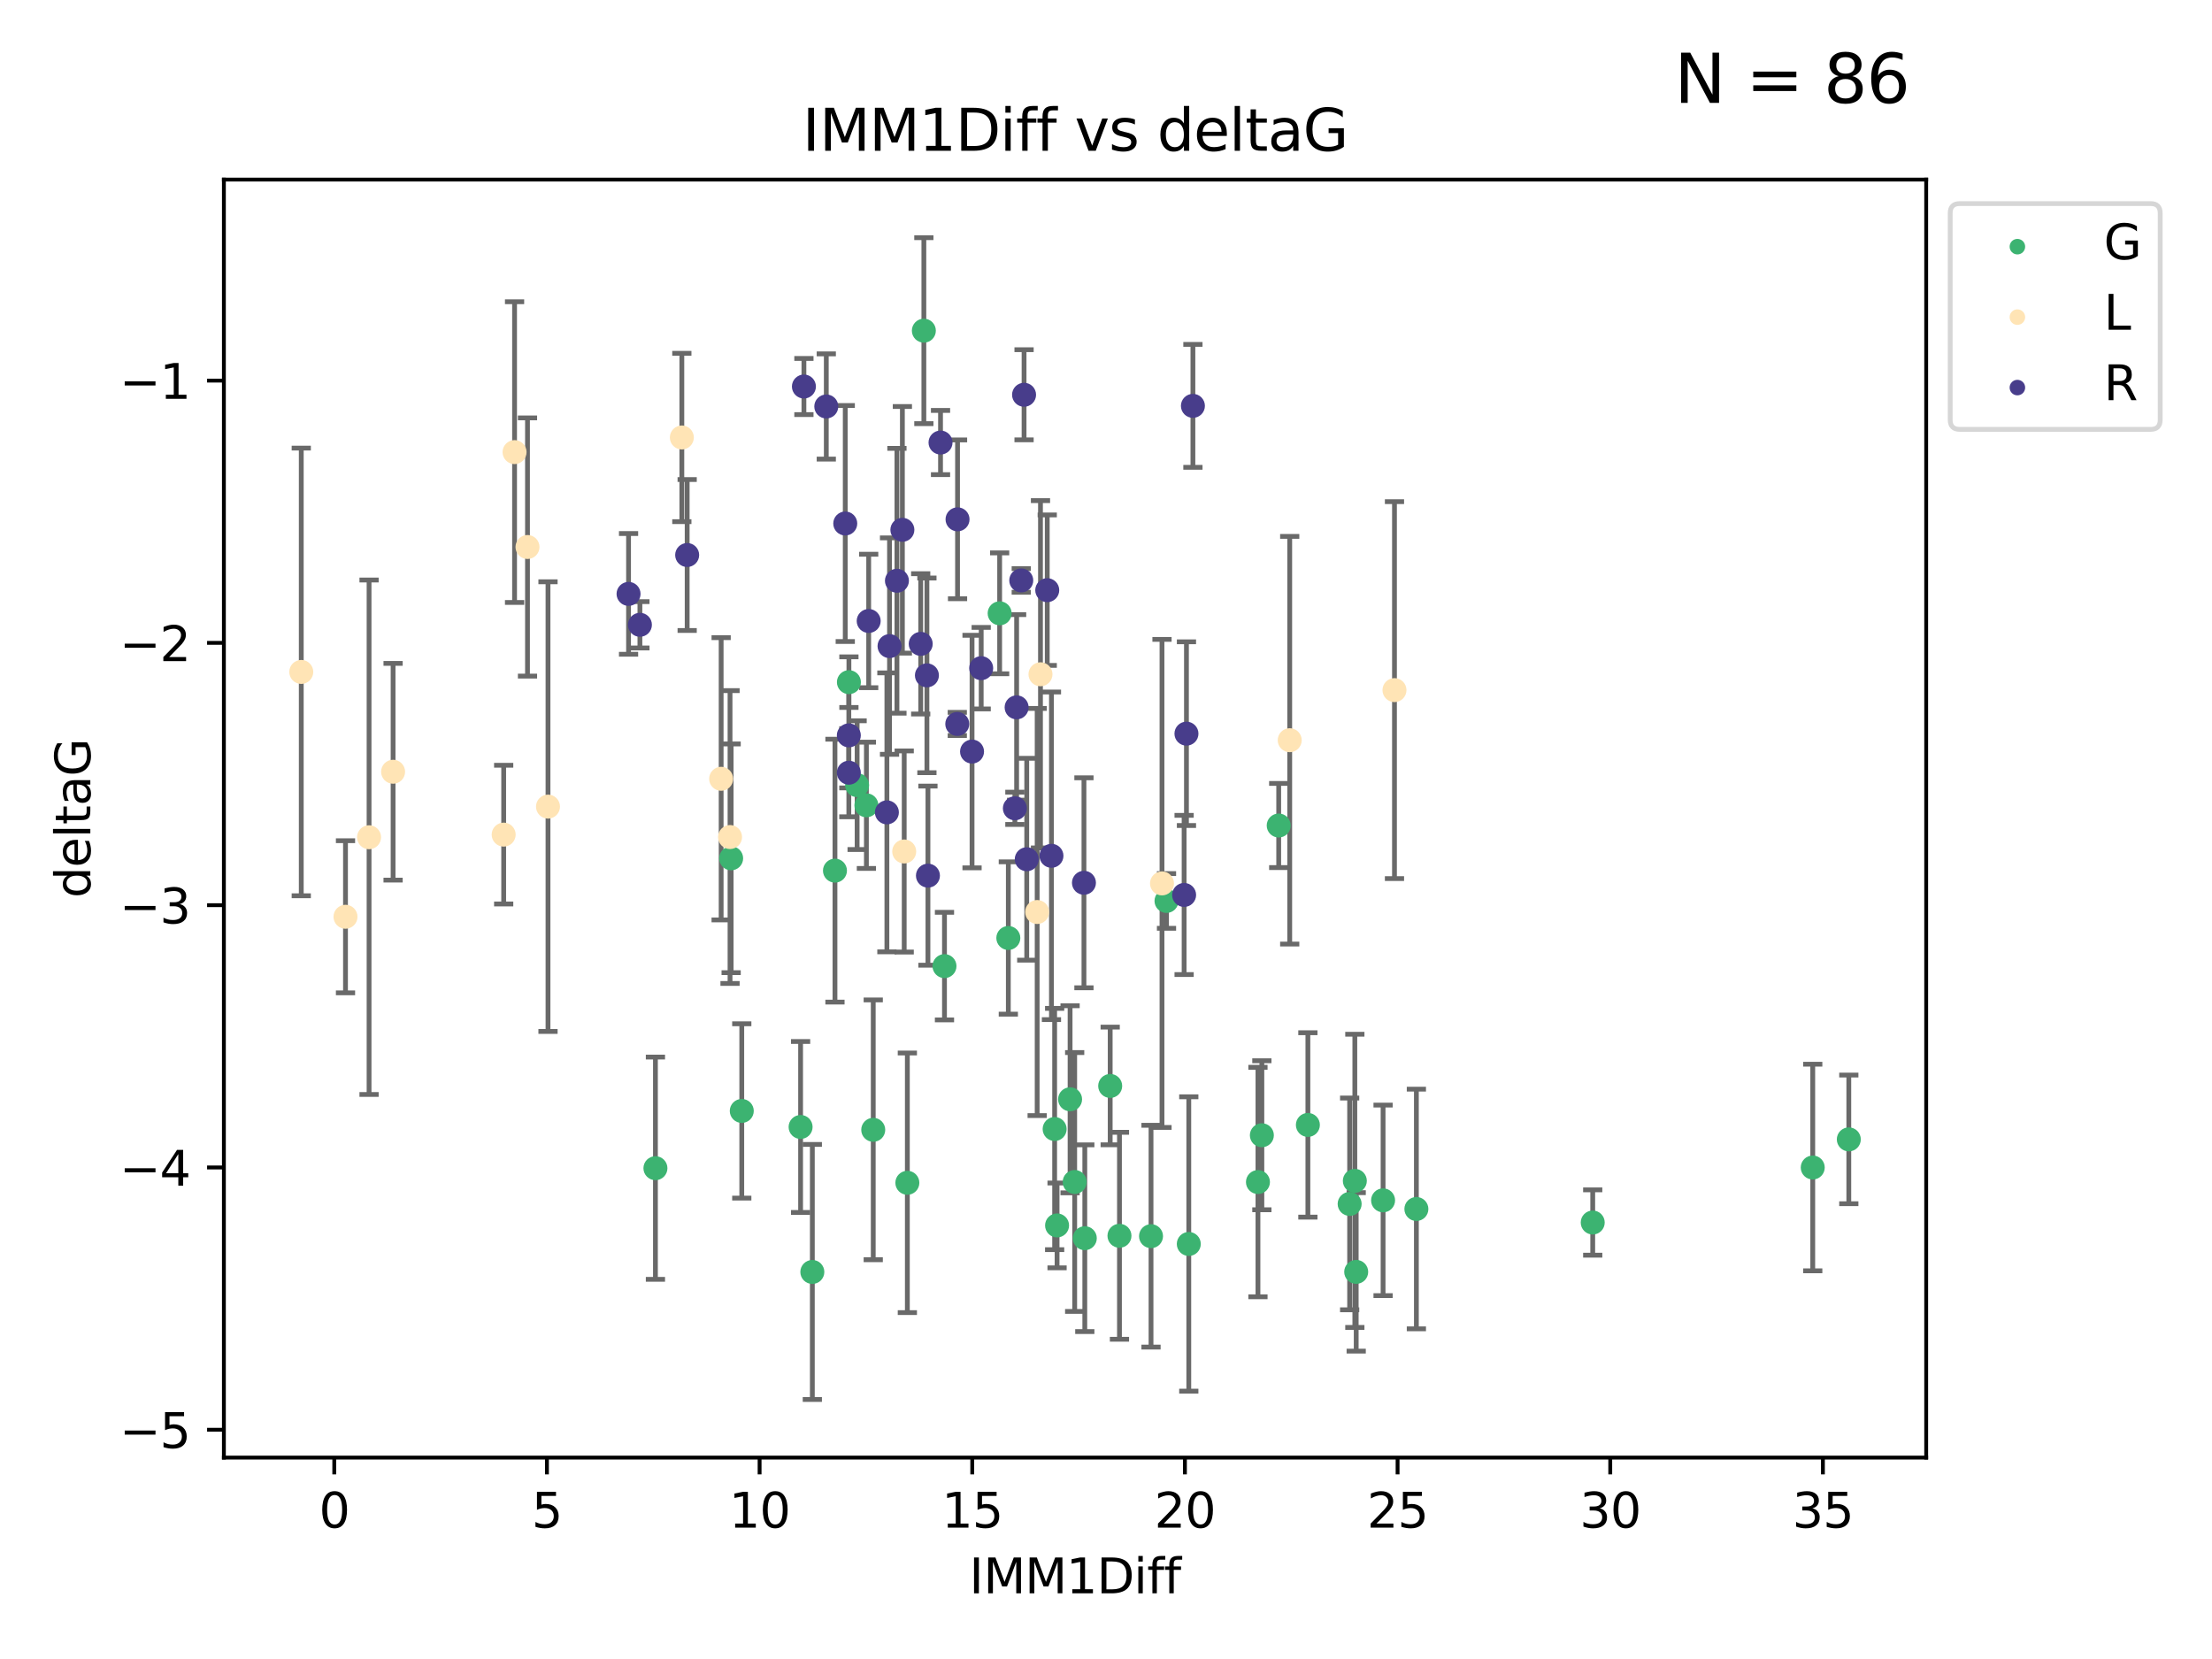 <?xml version="1.0" encoding="utf-8" standalone="no"?>
<!DOCTYPE svg PUBLIC "-//W3C//DTD SVG 1.1//EN"
  "http://www.w3.org/Graphics/SVG/1.1/DTD/svg11.dtd">
<svg xmlns:xlink="http://www.w3.org/1999/xlink" width="460.8pt" height="345.6pt" viewBox="0 0 460.8 345.6" xmlns="http://www.w3.org/2000/svg" version="1.1">
 <defs>
  <style type="text/css">*{stroke-linejoin: round; stroke-linecap: butt}</style>
 </defs>
 <g id="figure_1">
  <g id="patch_1">
   <path d="M 0 345.6 
L 460.8 345.6 
L 460.8 0 
L 0 0 
z
" style="fill: #ffffff"/>
  </g>
  <g id="axes_1">
   <g id="patch_2">
    <path d="M 46.64 303.64 
L 401.26 303.64 
L 401.26 37.411 
L 46.64 37.411 
z
" style="fill: #ffffff"/>
   </g>
   <g id="PathCollection_1">
    <defs>
     <path id="mdccdcbd760" d="M 0 1.118 
C 0.297 1.118 0.581 1 0.791 0.791 
C 1 0.581 1.118 0.297 1.118 0 
C 1.118 -0.297 1 -0.581 0.791 -0.791 
C 0.581 -1 0.297 -1.118 0 -1.118 
C -0.297 -1.118 -0.581 -1 -0.791 -0.791 
C -1 -0.581 -1.118 -0.297 -1.118 0 
C -1.118 0.297 -1 0.581 -0.791 0.791 
C -0.581 1 -0.297 1.118 0 1.118 
z
" style="stroke: #3cb371"/>
    </defs>
    <g clip-path="url(#pac8d84a111)">
     <use xlink:href="#mdccdcbd760" x="169.224" y="264.972" style="fill: #3cb371; stroke: #3cb371"/>
     <use xlink:href="#mdccdcbd760" x="136.539" y="243.357" style="fill: #3cb371; stroke: #3cb371"/>
     <use xlink:href="#mdccdcbd760" x="288.121" y="250.055" style="fill: #3cb371; stroke: #3cb371"/>
     <use xlink:href="#mdccdcbd760" x="247.647" y="259.141" style="fill: #3cb371; stroke: #3cb371"/>
     <use xlink:href="#mdccdcbd760" x="233.205" y="257.437" style="fill: #3cb371; stroke: #3cb371"/>
     <use xlink:href="#mdccdcbd760" x="262.869" y="236.494" style="fill: #3cb371; stroke: #3cb371"/>
     <use xlink:href="#mdccdcbd760" x="282.237" y="245.992" style="fill: #3cb371; stroke: #3cb371"/>
     <use xlink:href="#mdccdcbd760" x="295.058" y="251.854" style="fill: #3cb371; stroke: #3cb371"/>
     <use xlink:href="#mdccdcbd760" x="219.701" y="235.195" style="fill: #3cb371; stroke: #3cb371"/>
     <use xlink:href="#mdccdcbd760" x="239.779" y="257.518" style="fill: #3cb371; stroke: #3cb371"/>
     <use xlink:href="#mdccdcbd760" x="223.875" y="246.229" style="fill: #3cb371; stroke: #3cb371"/>
     <use xlink:href="#mdccdcbd760" x="220.207" y="255.28" style="fill: #3cb371; stroke: #3cb371"/>
     <use xlink:href="#mdccdcbd760" x="225.983" y="257.942" style="fill: #3cb371; stroke: #3cb371"/>
     <use xlink:href="#mdccdcbd760" x="176.844" y="142.106" style="fill: #3cb371; stroke: #3cb371"/>
     <use xlink:href="#mdccdcbd760" x="192.456" y="68.883" style="fill: #3cb371; stroke: #3cb371"/>
     <use xlink:href="#mdccdcbd760" x="331.793" y="254.674" style="fill: #3cb371; stroke: #3cb371"/>
     <use xlink:href="#mdccdcbd760" x="262.054" y="246.241" style="fill: #3cb371; stroke: #3cb371"/>
     <use xlink:href="#mdccdcbd760" x="282.521" y="264.956" style="fill: #3cb371; stroke: #3cb371"/>
     <use xlink:href="#mdccdcbd760" x="166.779" y="234.768" style="fill: #3cb371; stroke: #3cb371"/>
     <use xlink:href="#mdccdcbd760" x="196.753" y="201.259" style="fill: #3cb371; stroke: #3cb371"/>
     <use xlink:href="#mdccdcbd760" x="281.156" y="250.798" style="fill: #3cb371; stroke: #3cb371"/>
     <use xlink:href="#mdccdcbd760" x="222.918" y="229.002" style="fill: #3cb371; stroke: #3cb371"/>
     <use xlink:href="#mdccdcbd760" x="385.141" y="237.354" style="fill: #3cb371; stroke: #3cb371"/>
     <use xlink:href="#mdccdcbd760" x="377.627" y="243.213" style="fill: #3cb371; stroke: #3cb371"/>
     <use xlink:href="#mdccdcbd760" x="208.245" y="127.765" style="fill: #3cb371; stroke: #3cb371"/>
     <use xlink:href="#mdccdcbd760" x="231.273" y="226.223" style="fill: #3cb371; stroke: #3cb371"/>
     <use xlink:href="#mdccdcbd760" x="180.486" y="167.759" style="fill: #3cb371; stroke: #3cb371"/>
     <use xlink:href="#mdccdcbd760" x="173.938" y="181.37" style="fill: #3cb371; stroke: #3cb371"/>
     <use xlink:href="#mdccdcbd760" x="243.004" y="187.683" style="fill: #3cb371; stroke: #3cb371"/>
     <use xlink:href="#mdccdcbd760" x="210.053" y="195.399" style="fill: #3cb371; stroke: #3cb371"/>
     <use xlink:href="#mdccdcbd760" x="272.456" y="234.344" style="fill: #3cb371; stroke: #3cb371"/>
     <use xlink:href="#mdccdcbd760" x="152.31" y="178.803" style="fill: #3cb371; stroke: #3cb371"/>
     <use xlink:href="#mdccdcbd760" x="178.554" y="163.562" style="fill: #3cb371; stroke: #3cb371"/>
     <use xlink:href="#mdccdcbd760" x="181.912" y="235.362" style="fill: #3cb371; stroke: #3cb371"/>
     <use xlink:href="#mdccdcbd760" x="189.018" y="246.397" style="fill: #3cb371; stroke: #3cb371"/>
     <use xlink:href="#mdccdcbd760" x="266.378" y="171.969" style="fill: #3cb371; stroke: #3cb371"/>
     <use xlink:href="#mdccdcbd760" x="154.525" y="231.428" style="fill: #3cb371; stroke: #3cb371"/>
    </g>
   </g>
   <g id="PathCollection_2">
    <defs>
     <path id="md451838ca4" d="M 0 1.118 
C 0.297 1.118 0.581 1 0.791 0.791 
C 1 0.581 1.118 0.297 1.118 0 
C 1.118 -0.297 1 -0.581 0.791 -0.791 
C 0.581 -1 0.297 -1.118 0 -1.118 
C -0.297 -1.118 -0.581 -1 -0.791 -0.791 
C -1 -0.581 -1.118 -0.297 -1.118 0 
C -1.118 0.297 -1 0.581 -0.791 0.791 
C -0.581 1 -0.297 1.118 0 1.118 
z
" style="stroke: #ffe4b5"/>
    </defs>
    <g clip-path="url(#pac8d84a111)">
     <use xlink:href="#md451838ca4" x="71.974" y="190.979" style="fill: #ffe4b5; stroke: #ffe4b5"/>
     <use xlink:href="#md451838ca4" x="104.925" y="173.867" style="fill: #ffe4b5; stroke: #ffe4b5"/>
     <use xlink:href="#md451838ca4" x="81.888" y="160.77" style="fill: #ffe4b5; stroke: #ffe4b5"/>
     <use xlink:href="#md451838ca4" x="114.158" y="168.033" style="fill: #ffe4b5; stroke: #ffe4b5"/>
     <use xlink:href="#md451838ca4" x="107.193" y="94.182" style="fill: #ffe4b5; stroke: #ffe4b5"/>
     <use xlink:href="#md451838ca4" x="109.887" y="113.949" style="fill: #ffe4b5; stroke: #ffe4b5"/>
     <use xlink:href="#md451838ca4" x="62.759" y="139.975" style="fill: #ffe4b5; stroke: #ffe4b5"/>
     <use xlink:href="#md451838ca4" x="188.363" y="177.38" style="fill: #ffe4b5; stroke: #ffe4b5"/>
     <use xlink:href="#md451838ca4" x="142.041" y="91.135" style="fill: #ffe4b5; stroke: #ffe4b5"/>
     <use xlink:href="#md451838ca4" x="76.882" y="174.414" style="fill: #ffe4b5; stroke: #ffe4b5"/>
     <use xlink:href="#md451838ca4" x="152.08" y="174.371" style="fill: #ffe4b5; stroke: #ffe4b5"/>
     <use xlink:href="#md451838ca4" x="242.065" y="184.029" style="fill: #ffe4b5; stroke: #ffe4b5"/>
     <use xlink:href="#md451838ca4" x="216.751" y="140.463" style="fill: #ffe4b5; stroke: #ffe4b5"/>
     <use xlink:href="#md451838ca4" x="216.06" y="189.987" style="fill: #ffe4b5; stroke: #ffe4b5"/>
     <use xlink:href="#md451838ca4" x="150.228" y="162.236" style="fill: #ffe4b5; stroke: #ffe4b5"/>
     <use xlink:href="#md451838ca4" x="268.672" y="154.198" style="fill: #ffe4b5; stroke: #ffe4b5"/>
     <use xlink:href="#md451838ca4" x="290.495" y="143.764" style="fill: #ffe4b5; stroke: #ffe4b5"/>
    </g>
   </g>
   <g id="PathCollection_3">
    <defs>
     <path id="mb3e544270c" d="M 0 1.118 
C 0.297 1.118 0.581 1 0.791 0.791 
C 1 0.581 1.118 0.297 1.118 0 
C 1.118 -0.297 1 -0.581 0.791 -0.791 
C 0.581 -1 0.297 -1.118 0 -1.118 
C -0.297 -1.118 -0.581 -1 -0.791 -0.791 
C -1 -0.581 -1.118 -0.297 -1.118 0 
C -1.118 0.297 -1 0.581 -0.791 0.791 
C -0.581 1 -0.297 1.118 0 1.118 
z
" style="stroke: #483d8b"/>
    </defs>
    <g clip-path="url(#pac8d84a111)">
     <use xlink:href="#mb3e544270c" x="130.939" y="123.719" style="fill: #483d8b; stroke: #483d8b"/>
     <use xlink:href="#mb3e544270c" x="202.495" y="156.565" style="fill: #483d8b; stroke: #483d8b"/>
     <use xlink:href="#mb3e544270c" x="219.037" y="178.28" style="fill: #483d8b; stroke: #483d8b"/>
     <use xlink:href="#mb3e544270c" x="225.806" y="183.902" style="fill: #483d8b; stroke: #483d8b"/>
     <use xlink:href="#mb3e544270c" x="133.305" y="130.157" style="fill: #483d8b; stroke: #483d8b"/>
     <use xlink:href="#mb3e544270c" x="180.964" y="129.36" style="fill: #483d8b; stroke: #483d8b"/>
     <use xlink:href="#mb3e544270c" x="167.47" y="80.519" style="fill: #483d8b; stroke: #483d8b"/>
     <use xlink:href="#mb3e544270c" x="176.827" y="160.968" style="fill: #483d8b; stroke: #483d8b"/>
     <use xlink:href="#mb3e544270c" x="199.42" y="150.812" style="fill: #483d8b; stroke: #483d8b"/>
     <use xlink:href="#mb3e544270c" x="187.982" y="110.37" style="fill: #483d8b; stroke: #483d8b"/>
     <use xlink:href="#mb3e544270c" x="186.848" y="120.983" style="fill: #483d8b; stroke: #483d8b"/>
     <use xlink:href="#mb3e544270c" x="143.149" y="115.619" style="fill: #483d8b; stroke: #483d8b"/>
     <use xlink:href="#mb3e544270c" x="213.889" y="178.995" style="fill: #483d8b; stroke: #483d8b"/>
     <use xlink:href="#mb3e544270c" x="172.131" y="84.676" style="fill: #483d8b; stroke: #483d8b"/>
     <use xlink:href="#mb3e544270c" x="185.306" y="134.596" style="fill: #483d8b; stroke: #483d8b"/>
     <use xlink:href="#mb3e544270c" x="211.417" y="168.386" style="fill: #483d8b; stroke: #483d8b"/>
     <use xlink:href="#mb3e544270c" x="191.8" y="134.129" style="fill: #483d8b; stroke: #483d8b"/>
     <use xlink:href="#mb3e544270c" x="199.473" y="108.187" style="fill: #483d8b; stroke: #483d8b"/>
     <use xlink:href="#mb3e544270c" x="193.307" y="182.412" style="fill: #483d8b; stroke: #483d8b"/>
     <use xlink:href="#mb3e544270c" x="176.827" y="153.191" style="fill: #483d8b; stroke: #483d8b"/>
     <use xlink:href="#mb3e544270c" x="195.929" y="92.189" style="fill: #483d8b; stroke: #483d8b"/>
     <use xlink:href="#mb3e544270c" x="184.756" y="169.229" style="fill: #483d8b; stroke: #483d8b"/>
     <use xlink:href="#mb3e544270c" x="212.746" y="120.915" style="fill: #483d8b; stroke: #483d8b"/>
     <use xlink:href="#mb3e544270c" x="247.16" y="152.834" style="fill: #483d8b; stroke: #483d8b"/>
     <use xlink:href="#mb3e544270c" x="213.331" y="82.238" style="fill: #483d8b; stroke: #483d8b"/>
     <use xlink:href="#mb3e544270c" x="204.4" y="139.191" style="fill: #483d8b; stroke: #483d8b"/>
     <use xlink:href="#mb3e544270c" x="211.78" y="147.356" style="fill: #483d8b; stroke: #483d8b"/>
     <use xlink:href="#mb3e544270c" x="193.094" y="140.689" style="fill: #483d8b; stroke: #483d8b"/>
     <use xlink:href="#mb3e544270c" x="248.506" y="84.549" style="fill: #483d8b; stroke: #483d8b"/>
     <use xlink:href="#mb3e544270c" x="176.082" y="109.055" style="fill: #483d8b; stroke: #483d8b"/>
     <use xlink:href="#mb3e544270c" x="246.672" y="186.434" style="fill: #483d8b; stroke: #483d8b"/>
     <use xlink:href="#mb3e544270c" x="218.16" y="122.945" style="fill: #483d8b; stroke: #483d8b"/>
    </g>
   </g>
   <g id="matplotlib.axis_1">
    <g id="xtick_1">
     <g id="line2d_1">
      <defs>
       <path id="mc263cfae41" d="M 0 0 
L 0 3.5 
" style="stroke: #000000; stroke-width: 0.8"/>
      </defs>
      <g>
       <use xlink:href="#mc263cfae41" x="69.635" y="303.64" style="stroke: #000000; stroke-width: 0.8"/>
      </g>
     </g>
     <g id="text_1">
      <!-- 0 -->
      <g transform="translate(66.453 318.238)scale(0.1 -0.1)">
       <defs>
        <path id="DejaVuSans-30" d="M 2034 4250 
Q 1547 4250 1301 3770 
Q 1056 3291 1056 2328 
Q 1056 1369 1301 889 
Q 1547 409 2034 409 
Q 2525 409 2770 889 
Q 3016 1369 3016 2328 
Q 3016 3291 2770 3770 
Q 2525 4250 2034 4250 
z
M 2034 4750 
Q 2819 4750 3233 4129 
Q 3647 3509 3647 2328 
Q 3647 1150 3233 529 
Q 2819 -91 2034 -91 
Q 1250 -91 836 529 
Q 422 1150 422 2328 
Q 422 3509 836 4129 
Q 1250 4750 2034 4750 
z
" transform="scale(0.016)"/>
       </defs>
       <use xlink:href="#DejaVuSans-30"/>
      </g>
     </g>
    </g>
    <g id="xtick_2">
     <g id="line2d_2">
      <g>
       <use xlink:href="#mc263cfae41" x="113.936" y="303.64" style="stroke: #000000; stroke-width: 0.8"/>
      </g>
     </g>
     <g id="text_2">
      <!-- 5 -->
      <g transform="translate(110.755 318.238)scale(0.1 -0.1)">
       <defs>
        <path id="DejaVuSans-35" d="M 691 4666 
L 3169 4666 
L 3169 4134 
L 1269 4134 
L 1269 2991 
Q 1406 3038 1543 3061 
Q 1681 3084 1819 3084 
Q 2600 3084 3056 2656 
Q 3513 2228 3513 1497 
Q 3513 744 3044 326 
Q 2575 -91 1722 -91 
Q 1428 -91 1123 -41 
Q 819 9 494 109 
L 494 744 
Q 775 591 1075 516 
Q 1375 441 1709 441 
Q 2250 441 2565 725 
Q 2881 1009 2881 1497 
Q 2881 1984 2565 2268 
Q 2250 2553 1709 2553 
Q 1456 2553 1204 2497 
Q 953 2441 691 2322 
L 691 4666 
z
" transform="scale(0.016)"/>
       </defs>
       <use xlink:href="#DejaVuSans-35"/>
      </g>
     </g>
    </g>
    <g id="xtick_3">
     <g id="line2d_3">
      <g>
       <use xlink:href="#mc263cfae41" x="158.238" y="303.64" style="stroke: #000000; stroke-width: 0.8"/>
      </g>
     </g>
     <g id="text_3">
      <!-- 10 -->
      <g transform="translate(151.875 318.238)scale(0.1 -0.1)">
       <defs>
        <path id="DejaVuSans-31" d="M 794 531 
L 1825 531 
L 1825 4091 
L 703 3866 
L 703 4441 
L 1819 4666 
L 2450 4666 
L 2450 531 
L 3481 531 
L 3481 0 
L 794 0 
L 794 531 
z
" transform="scale(0.016)"/>
       </defs>
       <use xlink:href="#DejaVuSans-31"/>
       <use xlink:href="#DejaVuSans-30" x="63.623"/>
      </g>
     </g>
    </g>
    <g id="xtick_4">
     <g id="line2d_4">
      <g>
       <use xlink:href="#mc263cfae41" x="202.539" y="303.64" style="stroke: #000000; stroke-width: 0.8"/>
      </g>
     </g>
     <g id="text_4">
      <!-- 15 -->
      <g transform="translate(196.177 318.238)scale(0.1 -0.1)">
       <use xlink:href="#DejaVuSans-31"/>
       <use xlink:href="#DejaVuSans-35" x="63.623"/>
      </g>
     </g>
    </g>
    <g id="xtick_5">
     <g id="line2d_5">
      <g>
       <use xlink:href="#mc263cfae41" x="246.841" y="303.64" style="stroke: #000000; stroke-width: 0.8"/>
      </g>
     </g>
     <g id="text_5">
      <!-- 20 -->
      <g transform="translate(240.478 318.238)scale(0.1 -0.1)">
       <defs>
        <path id="DejaVuSans-32" d="M 1228 531 
L 3431 531 
L 3431 0 
L 469 0 
L 469 531 
Q 828 903 1448 1529 
Q 2069 2156 2228 2338 
Q 2531 2678 2651 2914 
Q 2772 3150 2772 3378 
Q 2772 3750 2511 3984 
Q 2250 4219 1831 4219 
Q 1534 4219 1204 4116 
Q 875 4013 500 3803 
L 500 4441 
Q 881 4594 1212 4672 
Q 1544 4750 1819 4750 
Q 2544 4750 2975 4387 
Q 3406 4025 3406 3419 
Q 3406 3131 3298 2873 
Q 3191 2616 2906 2266 
Q 2828 2175 2409 1742 
Q 1991 1309 1228 531 
z
" transform="scale(0.016)"/>
       </defs>
       <use xlink:href="#DejaVuSans-32"/>
       <use xlink:href="#DejaVuSans-30" x="63.623"/>
      </g>
     </g>
    </g>
    <g id="xtick_6">
     <g id="line2d_6">
      <g>
       <use xlink:href="#mc263cfae41" x="291.142" y="303.64" style="stroke: #000000; stroke-width: 0.8"/>
      </g>
     </g>
     <g id="text_6">
      <!-- 25 -->
      <g transform="translate(284.78 318.238)scale(0.1 -0.1)">
       <use xlink:href="#DejaVuSans-32"/>
       <use xlink:href="#DejaVuSans-35" x="63.623"/>
      </g>
     </g>
    </g>
    <g id="xtick_7">
     <g id="line2d_7">
      <g>
       <use xlink:href="#mc263cfae41" x="335.444" y="303.64" style="stroke: #000000; stroke-width: 0.8"/>
      </g>
     </g>
     <g id="text_7">
      <!-- 30 -->
      <g transform="translate(329.081 318.238)scale(0.1 -0.1)">
       <defs>
        <path id="DejaVuSans-33" d="M 2597 2516 
Q 3050 2419 3304 2112 
Q 3559 1806 3559 1356 
Q 3559 666 3084 287 
Q 2609 -91 1734 -91 
Q 1441 -91 1130 -33 
Q 819 25 488 141 
L 488 750 
Q 750 597 1062 519 
Q 1375 441 1716 441 
Q 2309 441 2620 675 
Q 2931 909 2931 1356 
Q 2931 1769 2642 2001 
Q 2353 2234 1838 2234 
L 1294 2234 
L 1294 2753 
L 1863 2753 
Q 2328 2753 2575 2939 
Q 2822 3125 2822 3475 
Q 2822 3834 2567 4026 
Q 2313 4219 1838 4219 
Q 1578 4219 1281 4162 
Q 984 4106 628 3988 
L 628 4550 
Q 988 4650 1302 4700 
Q 1616 4750 1894 4750 
Q 2613 4750 3031 4423 
Q 3450 4097 3450 3541 
Q 3450 3153 3228 2886 
Q 3006 2619 2597 2516 
z
" transform="scale(0.016)"/>
       </defs>
       <use xlink:href="#DejaVuSans-33"/>
       <use xlink:href="#DejaVuSans-30" x="63.623"/>
      </g>
     </g>
    </g>
    <g id="xtick_8">
     <g id="line2d_8">
      <g>
       <use xlink:href="#mc263cfae41" x="379.745" y="303.64" style="stroke: #000000; stroke-width: 0.8"/>
      </g>
     </g>
     <g id="text_8">
      <!-- 35 -->
      <g transform="translate(373.382 318.238)scale(0.1 -0.1)">
       <use xlink:href="#DejaVuSans-33"/>
       <use xlink:href="#DejaVuSans-35" x="63.623"/>
      </g>
     </g>
    </g>
    <g id="text_9">
     <!-- IMM1Diff -->
     <g transform="translate(201.906 331.917)scale(0.1 -0.1)">
      <defs>
       <path id="DejaVuSans-49" d="M 628 4666 
L 1259 4666 
L 1259 0 
L 628 0 
L 628 4666 
z
" transform="scale(0.016)"/>
       <path id="DejaVuSans-4d" d="M 628 4666 
L 1569 4666 
L 2759 1491 
L 3956 4666 
L 4897 4666 
L 4897 0 
L 4281 0 
L 4281 4097 
L 3078 897 
L 2444 897 
L 1241 4097 
L 1241 0 
L 628 0 
L 628 4666 
z
" transform="scale(0.016)"/>
       <path id="DejaVuSans-44" d="M 1259 4147 
L 1259 519 
L 2022 519 
Q 2988 519 3436 956 
Q 3884 1394 3884 2338 
Q 3884 3275 3436 3711 
Q 2988 4147 2022 4147 
L 1259 4147 
z
M 628 4666 
L 1925 4666 
Q 3281 4666 3915 4102 
Q 4550 3538 4550 2338 
Q 4550 1131 3912 565 
Q 3275 0 1925 0 
L 628 0 
L 628 4666 
z
" transform="scale(0.016)"/>
       <path id="DejaVuSans-69" d="M 603 3500 
L 1178 3500 
L 1178 0 
L 603 0 
L 603 3500 
z
M 603 4863 
L 1178 4863 
L 1178 4134 
L 603 4134 
L 603 4863 
z
" transform="scale(0.016)"/>
       <path id="DejaVuSans-66" d="M 2375 4863 
L 2375 4384 
L 1825 4384 
Q 1516 4384 1395 4259 
Q 1275 4134 1275 3809 
L 1275 3500 
L 2222 3500 
L 2222 3053 
L 1275 3053 
L 1275 0 
L 697 0 
L 697 3053 
L 147 3053 
L 147 3500 
L 697 3500 
L 697 3744 
Q 697 4328 969 4595 
Q 1241 4863 1831 4863 
L 2375 4863 
z
" transform="scale(0.016)"/>
      </defs>
      <use xlink:href="#DejaVuSans-49"/>
      <use xlink:href="#DejaVuSans-4d" x="29.492"/>
      <use xlink:href="#DejaVuSans-4d" x="115.771"/>
      <use xlink:href="#DejaVuSans-31" x="202.051"/>
      <use xlink:href="#DejaVuSans-44" x="265.674"/>
      <use xlink:href="#DejaVuSans-69" x="342.676"/>
      <use xlink:href="#DejaVuSans-66" x="370.459"/>
      <use xlink:href="#DejaVuSans-66" x="405.664"/>
     </g>
    </g>
   </g>
   <g id="matplotlib.axis_2">
    <g id="ytick_1">
     <g id="line2d_9">
      <defs>
       <path id="m52d2a40e87" d="M 0 0 
L -3.5 0 
" style="stroke: #000000; stroke-width: 0.8"/>
      </defs>
      <g>
       <use xlink:href="#m52d2a40e87" x="46.64" y="297.844" style="stroke: #000000; stroke-width: 0.8"/>
      </g>
     </g>
     <g id="text_10">
      <!-- −5 -->
      <g transform="translate(24.898 301.643)scale(0.1 -0.1)">
       <defs>
        <path id="DejaVuSans-2212" d="M 678 2272 
L 4684 2272 
L 4684 1741 
L 678 1741 
L 678 2272 
z
" transform="scale(0.016)"/>
       </defs>
       <use xlink:href="#DejaVuSans-2212"/>
       <use xlink:href="#DejaVuSans-35" x="83.789"/>
      </g>
     </g>
    </g>
    <g id="ytick_2">
     <g id="line2d_10">
      <g>
       <use xlink:href="#m52d2a40e87" x="46.64" y="243.204" style="stroke: #000000; stroke-width: 0.8"/>
      </g>
     </g>
     <g id="text_11">
      <!-- −4 -->
      <g transform="translate(24.898 247.003)scale(0.1 -0.1)">
       <defs>
        <path id="DejaVuSans-34" d="M 2419 4116 
L 825 1625 
L 2419 1625 
L 2419 4116 
z
M 2253 4666 
L 3047 4666 
L 3047 1625 
L 3713 1625 
L 3713 1100 
L 3047 1100 
L 3047 0 
L 2419 0 
L 2419 1100 
L 313 1100 
L 313 1709 
L 2253 4666 
z
" transform="scale(0.016)"/>
       </defs>
       <use xlink:href="#DejaVuSans-2212"/>
       <use xlink:href="#DejaVuSans-34" x="83.789"/>
      </g>
     </g>
    </g>
    <g id="ytick_3">
     <g id="line2d_11">
      <g>
       <use xlink:href="#m52d2a40e87" x="46.64" y="188.564" style="stroke: #000000; stroke-width: 0.8"/>
      </g>
     </g>
     <g id="text_12">
      <!-- −3 -->
      <g transform="translate(24.898 192.364)scale(0.1 -0.1)">
       <use xlink:href="#DejaVuSans-2212"/>
       <use xlink:href="#DejaVuSans-33" x="83.789"/>
      </g>
     </g>
    </g>
    <g id="ytick_4">
     <g id="line2d_12">
      <g>
       <use xlink:href="#m52d2a40e87" x="46.64" y="133.924" style="stroke: #000000; stroke-width: 0.8"/>
      </g>
     </g>
     <g id="text_13">
      <!-- −2 -->
      <g transform="translate(24.898 137.724)scale(0.1 -0.1)">
       <use xlink:href="#DejaVuSans-2212"/>
       <use xlink:href="#DejaVuSans-32" x="83.789"/>
      </g>
     </g>
    </g>
    <g id="ytick_5">
     <g id="line2d_13">
      <g>
       <use xlink:href="#m52d2a40e87" x="46.64" y="79.284" style="stroke: #000000; stroke-width: 0.8"/>
      </g>
     </g>
     <g id="text_14">
      <!-- −1 -->
      <g transform="translate(24.898 83.084)scale(0.1 -0.1)">
       <use xlink:href="#DejaVuSans-2212"/>
       <use xlink:href="#DejaVuSans-31" x="83.789"/>
      </g>
     </g>
    </g>
    <g id="text_15">
     <!-- deltaG -->
     <g transform="translate(18.818 187.064)rotate(-90)scale(0.1 -0.1)">
      <defs>
       <path id="DejaVuSans-64" d="M 2906 2969 
L 2906 4863 
L 3481 4863 
L 3481 0 
L 2906 0 
L 2906 525 
Q 2725 213 2448 61 
Q 2172 -91 1784 -91 
Q 1150 -91 751 415 
Q 353 922 353 1747 
Q 353 2572 751 3078 
Q 1150 3584 1784 3584 
Q 2172 3584 2448 3432 
Q 2725 3281 2906 2969 
z
M 947 1747 
Q 947 1113 1208 752 
Q 1469 391 1925 391 
Q 2381 391 2643 752 
Q 2906 1113 2906 1747 
Q 2906 2381 2643 2742 
Q 2381 3103 1925 3103 
Q 1469 3103 1208 2742 
Q 947 2381 947 1747 
z
" transform="scale(0.016)"/>
       <path id="DejaVuSans-65" d="M 3597 1894 
L 3597 1613 
L 953 1613 
Q 991 1019 1311 708 
Q 1631 397 2203 397 
Q 2534 397 2845 478 
Q 3156 559 3463 722 
L 3463 178 
Q 3153 47 2828 -22 
Q 2503 -91 2169 -91 
Q 1331 -91 842 396 
Q 353 884 353 1716 
Q 353 2575 817 3079 
Q 1281 3584 2069 3584 
Q 2775 3584 3186 3129 
Q 3597 2675 3597 1894 
z
M 3022 2063 
Q 3016 2534 2758 2815 
Q 2500 3097 2075 3097 
Q 1594 3097 1305 2825 
Q 1016 2553 972 2059 
L 3022 2063 
z
" transform="scale(0.016)"/>
       <path id="DejaVuSans-6c" d="M 603 4863 
L 1178 4863 
L 1178 0 
L 603 0 
L 603 4863 
z
" transform="scale(0.016)"/>
       <path id="DejaVuSans-74" d="M 1172 4494 
L 1172 3500 
L 2356 3500 
L 2356 3053 
L 1172 3053 
L 1172 1153 
Q 1172 725 1289 603 
Q 1406 481 1766 481 
L 2356 481 
L 2356 0 
L 1766 0 
Q 1100 0 847 248 
Q 594 497 594 1153 
L 594 3053 
L 172 3053 
L 172 3500 
L 594 3500 
L 594 4494 
L 1172 4494 
z
" transform="scale(0.016)"/>
       <path id="DejaVuSans-61" d="M 2194 1759 
Q 1497 1759 1228 1600 
Q 959 1441 959 1056 
Q 959 750 1161 570 
Q 1363 391 1709 391 
Q 2188 391 2477 730 
Q 2766 1069 2766 1631 
L 2766 1759 
L 2194 1759 
z
M 3341 1997 
L 3341 0 
L 2766 0 
L 2766 531 
Q 2569 213 2275 61 
Q 1981 -91 1556 -91 
Q 1019 -91 701 211 
Q 384 513 384 1019 
Q 384 1609 779 1909 
Q 1175 2209 1959 2209 
L 2766 2209 
L 2766 2266 
Q 2766 2663 2505 2880 
Q 2244 3097 1772 3097 
Q 1472 3097 1187 3025 
Q 903 2953 641 2809 
L 641 3341 
Q 956 3463 1253 3523 
Q 1550 3584 1831 3584 
Q 2591 3584 2966 3190 
Q 3341 2797 3341 1997 
z
" transform="scale(0.016)"/>
       <path id="DejaVuSans-47" d="M 3809 666 
L 3809 1919 
L 2778 1919 
L 2778 2438 
L 4434 2438 
L 4434 434 
Q 4069 175 3628 42 
Q 3188 -91 2688 -91 
Q 1594 -91 976 548 
Q 359 1188 359 2328 
Q 359 3472 976 4111 
Q 1594 4750 2688 4750 
Q 3144 4750 3555 4637 
Q 3966 4525 4313 4306 
L 4313 3634 
Q 3963 3931 3569 4081 
Q 3175 4231 2741 4231 
Q 1884 4231 1454 3753 
Q 1025 3275 1025 2328 
Q 1025 1384 1454 906 
Q 1884 428 2741 428 
Q 3075 428 3337 486 
Q 3600 544 3809 666 
z
" transform="scale(0.016)"/>
      </defs>
      <use xlink:href="#DejaVuSans-64"/>
      <use xlink:href="#DejaVuSans-65" x="63.477"/>
      <use xlink:href="#DejaVuSans-6c" x="125"/>
      <use xlink:href="#DejaVuSans-74" x="152.783"/>
      <use xlink:href="#DejaVuSans-61" x="191.992"/>
      <use xlink:href="#DejaVuSans-47" x="253.271"/>
     </g>
    </g>
   </g>
   <g id="LineCollection_1">
    <path d="M 169.224 291.539 
L 169.224 238.405 
" clip-path="url(#pac8d84a111)" style="fill: none; stroke: #696969"/>
    <path d="M 136.539 266.51 
L 136.539 220.204 
" clip-path="url(#pac8d84a111)" style="fill: none; stroke: #696969"/>
    <path d="M 288.121 269.901 
L 288.121 230.209 
" clip-path="url(#pac8d84a111)" style="fill: none; stroke: #696969"/>
    <path d="M 247.647 289.801 
L 247.647 228.482 
" clip-path="url(#pac8d84a111)" style="fill: none; stroke: #696969"/>
    <path d="M 233.205 278.993 
L 233.205 235.88 
" clip-path="url(#pac8d84a111)" style="fill: none; stroke: #696969"/>
    <path d="M 262.869 252.013 
L 262.869 220.976 
" clip-path="url(#pac8d84a111)" style="fill: none; stroke: #696969"/>
    <path d="M 282.237 276.528 
L 282.237 215.456 
" clip-path="url(#pac8d84a111)" style="fill: none; stroke: #696969"/>
    <path d="M 295.058 276.82 
L 295.058 226.888 
" clip-path="url(#pac8d84a111)" style="fill: none; stroke: #696969"/>
    <path d="M 219.701 260.326 
L 219.701 210.065 
" clip-path="url(#pac8d84a111)" style="fill: none; stroke: #696969"/>
    <path d="M 239.779 280.619 
L 239.779 234.417 
" clip-path="url(#pac8d84a111)" style="fill: none; stroke: #696969"/>
    <path d="M 223.875 273.192 
L 223.875 219.267 
" clip-path="url(#pac8d84a111)" style="fill: none; stroke: #696969"/>
    <path d="M 220.207 264.116 
L 220.207 246.445 
" clip-path="url(#pac8d84a111)" style="fill: none; stroke: #696969"/>
    <path d="M 225.983 277.391 
L 225.983 238.493 
" clip-path="url(#pac8d84a111)" style="fill: none; stroke: #696969"/>
    <path d="M 176.844 147.375 
L 176.844 136.837 
" clip-path="url(#pac8d84a111)" style="fill: none; stroke: #696969"/>
    <path d="M 192.456 88.254 
L 192.456 49.513 
" clip-path="url(#pac8d84a111)" style="fill: none; stroke: #696969"/>
    <path d="M 331.793 261.477 
L 331.793 247.87 
" clip-path="url(#pac8d84a111)" style="fill: none; stroke: #696969"/>
    <path d="M 262.054 270.142 
L 262.054 222.34 
" clip-path="url(#pac8d84a111)" style="fill: none; stroke: #696969"/>
    <path d="M 282.521 281.463 
L 282.521 248.45 
" clip-path="url(#pac8d84a111)" style="fill: none; stroke: #696969"/>
    <path d="M 166.779 252.578 
L 166.779 216.959 
" clip-path="url(#pac8d84a111)" style="fill: none; stroke: #696969"/>
    <path d="M 196.753 212.466 
L 196.753 190.051 
" clip-path="url(#pac8d84a111)" style="fill: none; stroke: #696969"/>
    <path d="M 281.156 272.857 
L 281.156 228.74 
" clip-path="url(#pac8d84a111)" style="fill: none; stroke: #696969"/>
    <path d="M 222.918 248.489 
L 222.918 209.516 
" clip-path="url(#pac8d84a111)" style="fill: none; stroke: #696969"/>
    <path d="M 385.141 250.753 
L 385.141 223.954 
" clip-path="url(#pac8d84a111)" style="fill: none; stroke: #696969"/>
    <path d="M 377.627 264.733 
L 377.627 221.693 
" clip-path="url(#pac8d84a111)" style="fill: none; stroke: #696969"/>
    <path d="M 208.245 140.357 
L 208.245 115.174 
" clip-path="url(#pac8d84a111)" style="fill: none; stroke: #696969"/>
    <path d="M 231.273 238.478 
L 231.273 213.969 
" clip-path="url(#pac8d84a111)" style="fill: none; stroke: #696969"/>
    <path d="M 180.486 180.911 
L 180.486 154.608 
" clip-path="url(#pac8d84a111)" style="fill: none; stroke: #696969"/>
    <path d="M 173.938 208.753 
L 173.938 153.986 
" clip-path="url(#pac8d84a111)" style="fill: none; stroke: #696969"/>
    <path d="M 243.004 193.382 
L 243.004 181.984 
" clip-path="url(#pac8d84a111)" style="fill: none; stroke: #696969"/>
    <path d="M 210.053 211.267 
L 210.053 179.53 
" clip-path="url(#pac8d84a111)" style="fill: none; stroke: #696969"/>
    <path d="M 272.456 253.55 
L 272.456 215.138 
" clip-path="url(#pac8d84a111)" style="fill: none; stroke: #696969"/>
    <path d="M 152.31 202.627 
L 152.31 154.978 
" clip-path="url(#pac8d84a111)" style="fill: none; stroke: #696969"/>
    <path d="M 178.554 176.973 
L 178.554 150.151 
" clip-path="url(#pac8d84a111)" style="fill: none; stroke: #696969"/>
    <path d="M 181.912 262.421 
L 181.912 208.303 
" clip-path="url(#pac8d84a111)" style="fill: none; stroke: #696969"/>
    <path d="M 189.018 273.437 
L 189.018 219.357 
" clip-path="url(#pac8d84a111)" style="fill: none; stroke: #696969"/>
    <path d="M 266.378 180.734 
L 266.378 163.205 
" clip-path="url(#pac8d84a111)" style="fill: none; stroke: #696969"/>
    <path d="M 154.525 249.586 
L 154.525 213.27 
" clip-path="url(#pac8d84a111)" style="fill: none; stroke: #696969"/>
   </g>
   <g id="line2d_14">
    <defs>
     <path id="m0e7f4398fe" d="M 2 0 
L -2 -0 
" style="stroke: #696969"/>
    </defs>
    <g clip-path="url(#pac8d84a111)">
     <use xlink:href="#m0e7f4398fe" x="169.224" y="291.539" style="fill: #696969; stroke: #696969"/>
     <use xlink:href="#m0e7f4398fe" x="136.539" y="266.51" style="fill: #696969; stroke: #696969"/>
     <use xlink:href="#m0e7f4398fe" x="288.121" y="269.901" style="fill: #696969; stroke: #696969"/>
     <use xlink:href="#m0e7f4398fe" x="247.647" y="289.801" style="fill: #696969; stroke: #696969"/>
     <use xlink:href="#m0e7f4398fe" x="233.205" y="278.993" style="fill: #696969; stroke: #696969"/>
     <use xlink:href="#m0e7f4398fe" x="262.869" y="252.013" style="fill: #696969; stroke: #696969"/>
     <use xlink:href="#m0e7f4398fe" x="282.237" y="276.528" style="fill: #696969; stroke: #696969"/>
     <use xlink:href="#m0e7f4398fe" x="295.058" y="276.82" style="fill: #696969; stroke: #696969"/>
     <use xlink:href="#m0e7f4398fe" x="219.701" y="260.326" style="fill: #696969; stroke: #696969"/>
     <use xlink:href="#m0e7f4398fe" x="239.779" y="280.619" style="fill: #696969; stroke: #696969"/>
     <use xlink:href="#m0e7f4398fe" x="223.875" y="273.192" style="fill: #696969; stroke: #696969"/>
     <use xlink:href="#m0e7f4398fe" x="220.207" y="264.116" style="fill: #696969; stroke: #696969"/>
     <use xlink:href="#m0e7f4398fe" x="225.983" y="277.391" style="fill: #696969; stroke: #696969"/>
     <use xlink:href="#m0e7f4398fe" x="176.844" y="147.375" style="fill: #696969; stroke: #696969"/>
     <use xlink:href="#m0e7f4398fe" x="192.456" y="88.254" style="fill: #696969; stroke: #696969"/>
     <use xlink:href="#m0e7f4398fe" x="331.793" y="261.477" style="fill: #696969; stroke: #696969"/>
     <use xlink:href="#m0e7f4398fe" x="262.054" y="270.142" style="fill: #696969; stroke: #696969"/>
     <use xlink:href="#m0e7f4398fe" x="282.521" y="281.463" style="fill: #696969; stroke: #696969"/>
     <use xlink:href="#m0e7f4398fe" x="166.779" y="252.578" style="fill: #696969; stroke: #696969"/>
     <use xlink:href="#m0e7f4398fe" x="196.753" y="212.466" style="fill: #696969; stroke: #696969"/>
     <use xlink:href="#m0e7f4398fe" x="281.156" y="272.857" style="fill: #696969; stroke: #696969"/>
     <use xlink:href="#m0e7f4398fe" x="222.918" y="248.489" style="fill: #696969; stroke: #696969"/>
     <use xlink:href="#m0e7f4398fe" x="385.141" y="250.753" style="fill: #696969; stroke: #696969"/>
     <use xlink:href="#m0e7f4398fe" x="377.627" y="264.733" style="fill: #696969; stroke: #696969"/>
     <use xlink:href="#m0e7f4398fe" x="208.245" y="140.357" style="fill: #696969; stroke: #696969"/>
     <use xlink:href="#m0e7f4398fe" x="231.273" y="238.478" style="fill: #696969; stroke: #696969"/>
     <use xlink:href="#m0e7f4398fe" x="180.486" y="180.911" style="fill: #696969; stroke: #696969"/>
     <use xlink:href="#m0e7f4398fe" x="173.938" y="208.753" style="fill: #696969; stroke: #696969"/>
     <use xlink:href="#m0e7f4398fe" x="243.004" y="193.382" style="fill: #696969; stroke: #696969"/>
     <use xlink:href="#m0e7f4398fe" x="210.053" y="211.267" style="fill: #696969; stroke: #696969"/>
     <use xlink:href="#m0e7f4398fe" x="272.456" y="253.55" style="fill: #696969; stroke: #696969"/>
     <use xlink:href="#m0e7f4398fe" x="152.31" y="202.627" style="fill: #696969; stroke: #696969"/>
     <use xlink:href="#m0e7f4398fe" x="178.554" y="176.973" style="fill: #696969; stroke: #696969"/>
     <use xlink:href="#m0e7f4398fe" x="181.912" y="262.421" style="fill: #696969; stroke: #696969"/>
     <use xlink:href="#m0e7f4398fe" x="189.018" y="273.437" style="fill: #696969; stroke: #696969"/>
     <use xlink:href="#m0e7f4398fe" x="266.378" y="180.734" style="fill: #696969; stroke: #696969"/>
     <use xlink:href="#m0e7f4398fe" x="154.525" y="249.586" style="fill: #696969; stroke: #696969"/>
    </g>
   </g>
   <g id="line2d_15">
    <g clip-path="url(#pac8d84a111)">
     <use xlink:href="#m0e7f4398fe" x="169.224" y="238.405" style="fill: #696969; stroke: #696969"/>
     <use xlink:href="#m0e7f4398fe" x="136.539" y="220.204" style="fill: #696969; stroke: #696969"/>
     <use xlink:href="#m0e7f4398fe" x="288.121" y="230.209" style="fill: #696969; stroke: #696969"/>
     <use xlink:href="#m0e7f4398fe" x="247.647" y="228.482" style="fill: #696969; stroke: #696969"/>
     <use xlink:href="#m0e7f4398fe" x="233.205" y="235.88" style="fill: #696969; stroke: #696969"/>
     <use xlink:href="#m0e7f4398fe" x="262.869" y="220.976" style="fill: #696969; stroke: #696969"/>
     <use xlink:href="#m0e7f4398fe" x="282.237" y="215.456" style="fill: #696969; stroke: #696969"/>
     <use xlink:href="#m0e7f4398fe" x="295.058" y="226.888" style="fill: #696969; stroke: #696969"/>
     <use xlink:href="#m0e7f4398fe" x="219.701" y="210.065" style="fill: #696969; stroke: #696969"/>
     <use xlink:href="#m0e7f4398fe" x="239.779" y="234.417" style="fill: #696969; stroke: #696969"/>
     <use xlink:href="#m0e7f4398fe" x="223.875" y="219.267" style="fill: #696969; stroke: #696969"/>
     <use xlink:href="#m0e7f4398fe" x="220.207" y="246.445" style="fill: #696969; stroke: #696969"/>
     <use xlink:href="#m0e7f4398fe" x="225.983" y="238.493" style="fill: #696969; stroke: #696969"/>
     <use xlink:href="#m0e7f4398fe" x="176.844" y="136.837" style="fill: #696969; stroke: #696969"/>
     <use xlink:href="#m0e7f4398fe" x="192.456" y="49.513" style="fill: #696969; stroke: #696969"/>
     <use xlink:href="#m0e7f4398fe" x="331.793" y="247.87" style="fill: #696969; stroke: #696969"/>
     <use xlink:href="#m0e7f4398fe" x="262.054" y="222.34" style="fill: #696969; stroke: #696969"/>
     <use xlink:href="#m0e7f4398fe" x="282.521" y="248.45" style="fill: #696969; stroke: #696969"/>
     <use xlink:href="#m0e7f4398fe" x="166.779" y="216.959" style="fill: #696969; stroke: #696969"/>
     <use xlink:href="#m0e7f4398fe" x="196.753" y="190.051" style="fill: #696969; stroke: #696969"/>
     <use xlink:href="#m0e7f4398fe" x="281.156" y="228.74" style="fill: #696969; stroke: #696969"/>
     <use xlink:href="#m0e7f4398fe" x="222.918" y="209.516" style="fill: #696969; stroke: #696969"/>
     <use xlink:href="#m0e7f4398fe" x="385.141" y="223.954" style="fill: #696969; stroke: #696969"/>
     <use xlink:href="#m0e7f4398fe" x="377.627" y="221.693" style="fill: #696969; stroke: #696969"/>
     <use xlink:href="#m0e7f4398fe" x="208.245" y="115.174" style="fill: #696969; stroke: #696969"/>
     <use xlink:href="#m0e7f4398fe" x="231.273" y="213.969" style="fill: #696969; stroke: #696969"/>
     <use xlink:href="#m0e7f4398fe" x="180.486" y="154.608" style="fill: #696969; stroke: #696969"/>
     <use xlink:href="#m0e7f4398fe" x="173.938" y="153.986" style="fill: #696969; stroke: #696969"/>
     <use xlink:href="#m0e7f4398fe" x="243.004" y="181.984" style="fill: #696969; stroke: #696969"/>
     <use xlink:href="#m0e7f4398fe" x="210.053" y="179.53" style="fill: #696969; stroke: #696969"/>
     <use xlink:href="#m0e7f4398fe" x="272.456" y="215.138" style="fill: #696969; stroke: #696969"/>
     <use xlink:href="#m0e7f4398fe" x="152.31" y="154.978" style="fill: #696969; stroke: #696969"/>
     <use xlink:href="#m0e7f4398fe" x="178.554" y="150.151" style="fill: #696969; stroke: #696969"/>
     <use xlink:href="#m0e7f4398fe" x="181.912" y="208.303" style="fill: #696969; stroke: #696969"/>
     <use xlink:href="#m0e7f4398fe" x="189.018" y="219.357" style="fill: #696969; stroke: #696969"/>
     <use xlink:href="#m0e7f4398fe" x="266.378" y="163.205" style="fill: #696969; stroke: #696969"/>
     <use xlink:href="#m0e7f4398fe" x="154.525" y="213.27" style="fill: #696969; stroke: #696969"/>
    </g>
   </g>
   <g id="LineCollection_2">
    <path d="M 71.974 206.826 
L 71.974 175.132 
" clip-path="url(#pac8d84a111)" style="fill: none; stroke: #696969"/>
    <path d="M 104.925 188.312 
L 104.925 159.422 
" clip-path="url(#pac8d84a111)" style="fill: none; stroke: #696969"/>
    <path d="M 81.888 183.34 
L 81.888 138.199 
" clip-path="url(#pac8d84a111)" style="fill: none; stroke: #696969"/>
    <path d="M 114.158 214.868 
L 114.158 121.197 
" clip-path="url(#pac8d84a111)" style="fill: none; stroke: #696969"/>
    <path d="M 107.193 125.503 
L 107.193 62.861 
" clip-path="url(#pac8d84a111)" style="fill: none; stroke: #696969"/>
    <path d="M 109.887 140.845 
L 109.887 87.053 
" clip-path="url(#pac8d84a111)" style="fill: none; stroke: #696969"/>
    <path d="M 62.759 186.607 
L 62.759 93.342 
" clip-path="url(#pac8d84a111)" style="fill: none; stroke: #696969"/>
    <path d="M 188.363 198.329 
L 188.363 156.431 
" clip-path="url(#pac8d84a111)" style="fill: none; stroke: #696969"/>
    <path d="M 142.041 108.672 
L 142.041 73.597 
" clip-path="url(#pac8d84a111)" style="fill: none; stroke: #696969"/>
    <path d="M 76.882 227.997 
L 76.882 120.83 
" clip-path="url(#pac8d84a111)" style="fill: none; stroke: #696969"/>
    <path d="M 152.08 204.872 
L 152.08 143.869 
" clip-path="url(#pac8d84a111)" style="fill: none; stroke: #696969"/>
    <path d="M 242.065 234.864 
L 242.065 133.193 
" clip-path="url(#pac8d84a111)" style="fill: none; stroke: #696969"/>
    <path d="M 216.751 176.639 
L 216.751 104.287 
" clip-path="url(#pac8d84a111)" style="fill: none; stroke: #696969"/>
    <path d="M 216.06 232.396 
L 216.06 147.578 
" clip-path="url(#pac8d84a111)" style="fill: none; stroke: #696969"/>
    <path d="M 150.228 191.641 
L 150.228 132.832 
" clip-path="url(#pac8d84a111)" style="fill: none; stroke: #696969"/>
    <path d="M 268.672 196.659 
L 268.672 111.737 
" clip-path="url(#pac8d84a111)" style="fill: none; stroke: #696969"/>
    <path d="M 290.495 183.021 
L 290.495 104.507 
" clip-path="url(#pac8d84a111)" style="fill: none; stroke: #696969"/>
   </g>
   <g id="line2d_16">
    <g clip-path="url(#pac8d84a111)">
     <use xlink:href="#m0e7f4398fe" x="71.974" y="206.826" style="fill: #696969; stroke: #696969"/>
     <use xlink:href="#m0e7f4398fe" x="104.925" y="188.312" style="fill: #696969; stroke: #696969"/>
     <use xlink:href="#m0e7f4398fe" x="81.888" y="183.34" style="fill: #696969; stroke: #696969"/>
     <use xlink:href="#m0e7f4398fe" x="114.158" y="214.868" style="fill: #696969; stroke: #696969"/>
     <use xlink:href="#m0e7f4398fe" x="107.193" y="125.503" style="fill: #696969; stroke: #696969"/>
     <use xlink:href="#m0e7f4398fe" x="109.887" y="140.845" style="fill: #696969; stroke: #696969"/>
     <use xlink:href="#m0e7f4398fe" x="62.759" y="186.607" style="fill: #696969; stroke: #696969"/>
     <use xlink:href="#m0e7f4398fe" x="188.363" y="198.329" style="fill: #696969; stroke: #696969"/>
     <use xlink:href="#m0e7f4398fe" x="142.041" y="108.672" style="fill: #696969; stroke: #696969"/>
     <use xlink:href="#m0e7f4398fe" x="76.882" y="227.997" style="fill: #696969; stroke: #696969"/>
     <use xlink:href="#m0e7f4398fe" x="152.08" y="204.872" style="fill: #696969; stroke: #696969"/>
     <use xlink:href="#m0e7f4398fe" x="242.065" y="234.864" style="fill: #696969; stroke: #696969"/>
     <use xlink:href="#m0e7f4398fe" x="216.751" y="176.639" style="fill: #696969; stroke: #696969"/>
     <use xlink:href="#m0e7f4398fe" x="216.06" y="232.396" style="fill: #696969; stroke: #696969"/>
     <use xlink:href="#m0e7f4398fe" x="150.228" y="191.641" style="fill: #696969; stroke: #696969"/>
     <use xlink:href="#m0e7f4398fe" x="268.672" y="196.659" style="fill: #696969; stroke: #696969"/>
     <use xlink:href="#m0e7f4398fe" x="290.495" y="183.021" style="fill: #696969; stroke: #696969"/>
    </g>
   </g>
   <g id="line2d_17">
    <g clip-path="url(#pac8d84a111)">
     <use xlink:href="#m0e7f4398fe" x="71.974" y="175.132" style="fill: #696969; stroke: #696969"/>
     <use xlink:href="#m0e7f4398fe" x="104.925" y="159.422" style="fill: #696969; stroke: #696969"/>
     <use xlink:href="#m0e7f4398fe" x="81.888" y="138.199" style="fill: #696969; stroke: #696969"/>
     <use xlink:href="#m0e7f4398fe" x="114.158" y="121.197" style="fill: #696969; stroke: #696969"/>
     <use xlink:href="#m0e7f4398fe" x="107.193" y="62.861" style="fill: #696969; stroke: #696969"/>
     <use xlink:href="#m0e7f4398fe" x="109.887" y="87.053" style="fill: #696969; stroke: #696969"/>
     <use xlink:href="#m0e7f4398fe" x="62.759" y="93.342" style="fill: #696969; stroke: #696969"/>
     <use xlink:href="#m0e7f4398fe" x="188.363" y="156.431" style="fill: #696969; stroke: #696969"/>
     <use xlink:href="#m0e7f4398fe" x="142.041" y="73.597" style="fill: #696969; stroke: #696969"/>
     <use xlink:href="#m0e7f4398fe" x="76.882" y="120.83" style="fill: #696969; stroke: #696969"/>
     <use xlink:href="#m0e7f4398fe" x="152.08" y="143.869" style="fill: #696969; stroke: #696969"/>
     <use xlink:href="#m0e7f4398fe" x="242.065" y="133.193" style="fill: #696969; stroke: #696969"/>
     <use xlink:href="#m0e7f4398fe" x="216.751" y="104.287" style="fill: #696969; stroke: #696969"/>
     <use xlink:href="#m0e7f4398fe" x="216.06" y="147.578" style="fill: #696969; stroke: #696969"/>
     <use xlink:href="#m0e7f4398fe" x="150.228" y="132.832" style="fill: #696969; stroke: #696969"/>
     <use xlink:href="#m0e7f4398fe" x="268.672" y="111.737" style="fill: #696969; stroke: #696969"/>
     <use xlink:href="#m0e7f4398fe" x="290.495" y="104.507" style="fill: #696969; stroke: #696969"/>
    </g>
   </g>
   <g id="LineCollection_3">
    <path d="M 130.939 136.293 
L 130.939 111.145 
" clip-path="url(#pac8d84a111)" style="fill: none; stroke: #696969"/>
    <path d="M 202.495 180.789 
L 202.495 132.341 
" clip-path="url(#pac8d84a111)" style="fill: none; stroke: #696969"/>
    <path d="M 219.037 212.404 
L 219.037 144.157 
" clip-path="url(#pac8d84a111)" style="fill: none; stroke: #696969"/>
    <path d="M 225.806 205.775 
L 225.806 162.029 
" clip-path="url(#pac8d84a111)" style="fill: none; stroke: #696969"/>
    <path d="M 133.305 134.982 
L 133.305 125.331 
" clip-path="url(#pac8d84a111)" style="fill: none; stroke: #696969"/>
    <path d="M 180.964 143.26 
L 180.964 115.46 
" clip-path="url(#pac8d84a111)" style="fill: none; stroke: #696969"/>
    <path d="M 167.47 86.364 
L 167.47 74.673 
" clip-path="url(#pac8d84a111)" style="fill: none; stroke: #696969"/>
    <path d="M 176.827 170.151 
L 176.827 151.784 
" clip-path="url(#pac8d84a111)" style="fill: none; stroke: #696969"/>
    <path d="M 199.42 153.224 
L 199.42 148.399 
" clip-path="url(#pac8d84a111)" style="fill: none; stroke: #696969"/>
    <path d="M 187.982 136.06 
L 187.982 84.68 
" clip-path="url(#pac8d84a111)" style="fill: none; stroke: #696969"/>
    <path d="M 186.848 148.567 
L 186.848 93.4 
" clip-path="url(#pac8d84a111)" style="fill: none; stroke: #696969"/>
    <path d="M 143.149 131.34 
L 143.149 99.898 
" clip-path="url(#pac8d84a111)" style="fill: none; stroke: #696969"/>
    <path d="M 213.889 200.019 
L 213.889 157.97 
" clip-path="url(#pac8d84a111)" style="fill: none; stroke: #696969"/>
    <path d="M 172.131 95.636 
L 172.131 73.716 
" clip-path="url(#pac8d84a111)" style="fill: none; stroke: #696969"/>
    <path d="M 185.306 157.141 
L 185.306 112.051 
" clip-path="url(#pac8d84a111)" style="fill: none; stroke: #696969"/>
    <path d="M 211.417 171.748 
L 211.417 165.024 
" clip-path="url(#pac8d84a111)" style="fill: none; stroke: #696969"/>
    <path d="M 191.8 148.743 
L 191.8 119.514 
" clip-path="url(#pac8d84a111)" style="fill: none; stroke: #696969"/>
    <path d="M 199.473 124.731 
L 199.473 91.644 
" clip-path="url(#pac8d84a111)" style="fill: none; stroke: #696969"/>
    <path d="M 193.307 201.07 
L 193.307 163.755 
" clip-path="url(#pac8d84a111)" style="fill: none; stroke: #696969"/>
    <path d="M 176.827 164.135 
L 176.827 142.247 
" clip-path="url(#pac8d84a111)" style="fill: none; stroke: #696969"/>
    <path d="M 195.929 98.879 
L 195.929 85.499 
" clip-path="url(#pac8d84a111)" style="fill: none; stroke: #696969"/>
    <path d="M 184.756 198.284 
L 184.756 140.175 
" clip-path="url(#pac8d84a111)" style="fill: none; stroke: #696969"/>
    <path d="M 212.746 123.378 
L 212.746 118.451 
" clip-path="url(#pac8d84a111)" style="fill: none; stroke: #696969"/>
    <path d="M 247.16 171.969 
L 247.16 133.699 
" clip-path="url(#pac8d84a111)" style="fill: none; stroke: #696969"/>
    <path d="M 213.331 91.629 
L 213.331 72.847 
" clip-path="url(#pac8d84a111)" style="fill: none; stroke: #696969"/>
    <path d="M 204.4 147.685 
L 204.4 130.697 
" clip-path="url(#pac8d84a111)" style="fill: none; stroke: #696969"/>
    <path d="M 211.78 166.68 
L 211.78 128.033 
" clip-path="url(#pac8d84a111)" style="fill: none; stroke: #696969"/>
    <path d="M 193.094 160.966 
L 193.094 120.411 
" clip-path="url(#pac8d84a111)" style="fill: none; stroke: #696969"/>
    <path d="M 248.506 97.353 
L 248.506 71.745 
" clip-path="url(#pac8d84a111)" style="fill: none; stroke: #696969"/>
    <path d="M 176.082 133.639 
L 176.082 84.471 
" clip-path="url(#pac8d84a111)" style="fill: none; stroke: #696969"/>
    <path d="M 246.672 203.016 
L 246.672 169.852 
" clip-path="url(#pac8d84a111)" style="fill: none; stroke: #696969"/>
    <path d="M 218.16 138.618 
L 218.16 107.272 
" clip-path="url(#pac8d84a111)" style="fill: none; stroke: #696969"/>
   </g>
   <g id="line2d_18">
    <g clip-path="url(#pac8d84a111)">
     <use xlink:href="#m0e7f4398fe" x="130.939" y="136.293" style="fill: #696969; stroke: #696969"/>
     <use xlink:href="#m0e7f4398fe" x="202.495" y="180.789" style="fill: #696969; stroke: #696969"/>
     <use xlink:href="#m0e7f4398fe" x="219.037" y="212.404" style="fill: #696969; stroke: #696969"/>
     <use xlink:href="#m0e7f4398fe" x="225.806" y="205.775" style="fill: #696969; stroke: #696969"/>
     <use xlink:href="#m0e7f4398fe" x="133.305" y="134.982" style="fill: #696969; stroke: #696969"/>
     <use xlink:href="#m0e7f4398fe" x="180.964" y="143.26" style="fill: #696969; stroke: #696969"/>
     <use xlink:href="#m0e7f4398fe" x="167.47" y="86.364" style="fill: #696969; stroke: #696969"/>
     <use xlink:href="#m0e7f4398fe" x="176.827" y="170.151" style="fill: #696969; stroke: #696969"/>
     <use xlink:href="#m0e7f4398fe" x="199.42" y="153.224" style="fill: #696969; stroke: #696969"/>
     <use xlink:href="#m0e7f4398fe" x="187.982" y="136.06" style="fill: #696969; stroke: #696969"/>
     <use xlink:href="#m0e7f4398fe" x="186.848" y="148.567" style="fill: #696969; stroke: #696969"/>
     <use xlink:href="#m0e7f4398fe" x="143.149" y="131.34" style="fill: #696969; stroke: #696969"/>
     <use xlink:href="#m0e7f4398fe" x="213.889" y="200.019" style="fill: #696969; stroke: #696969"/>
     <use xlink:href="#m0e7f4398fe" x="172.131" y="95.636" style="fill: #696969; stroke: #696969"/>
     <use xlink:href="#m0e7f4398fe" x="185.306" y="157.141" style="fill: #696969; stroke: #696969"/>
     <use xlink:href="#m0e7f4398fe" x="211.417" y="171.748" style="fill: #696969; stroke: #696969"/>
     <use xlink:href="#m0e7f4398fe" x="191.8" y="148.743" style="fill: #696969; stroke: #696969"/>
     <use xlink:href="#m0e7f4398fe" x="199.473" y="124.731" style="fill: #696969; stroke: #696969"/>
     <use xlink:href="#m0e7f4398fe" x="193.307" y="201.07" style="fill: #696969; stroke: #696969"/>
     <use xlink:href="#m0e7f4398fe" x="176.827" y="164.135" style="fill: #696969; stroke: #696969"/>
     <use xlink:href="#m0e7f4398fe" x="195.929" y="98.879" style="fill: #696969; stroke: #696969"/>
     <use xlink:href="#m0e7f4398fe" x="184.756" y="198.284" style="fill: #696969; stroke: #696969"/>
     <use xlink:href="#m0e7f4398fe" x="212.746" y="123.378" style="fill: #696969; stroke: #696969"/>
     <use xlink:href="#m0e7f4398fe" x="247.16" y="171.969" style="fill: #696969; stroke: #696969"/>
     <use xlink:href="#m0e7f4398fe" x="213.331" y="91.629" style="fill: #696969; stroke: #696969"/>
     <use xlink:href="#m0e7f4398fe" x="204.4" y="147.685" style="fill: #696969; stroke: #696969"/>
     <use xlink:href="#m0e7f4398fe" x="211.78" y="166.68" style="fill: #696969; stroke: #696969"/>
     <use xlink:href="#m0e7f4398fe" x="193.094" y="160.966" style="fill: #696969; stroke: #696969"/>
     <use xlink:href="#m0e7f4398fe" x="248.506" y="97.353" style="fill: #696969; stroke: #696969"/>
     <use xlink:href="#m0e7f4398fe" x="176.082" y="133.639" style="fill: #696969; stroke: #696969"/>
     <use xlink:href="#m0e7f4398fe" x="246.672" y="203.016" style="fill: #696969; stroke: #696969"/>
     <use xlink:href="#m0e7f4398fe" x="218.16" y="138.618" style="fill: #696969; stroke: #696969"/>
    </g>
   </g>
   <g id="line2d_19">
    <g clip-path="url(#pac8d84a111)">
     <use xlink:href="#m0e7f4398fe" x="130.939" y="111.145" style="fill: #696969; stroke: #696969"/>
     <use xlink:href="#m0e7f4398fe" x="202.495" y="132.341" style="fill: #696969; stroke: #696969"/>
     <use xlink:href="#m0e7f4398fe" x="219.037" y="144.157" style="fill: #696969; stroke: #696969"/>
     <use xlink:href="#m0e7f4398fe" x="225.806" y="162.029" style="fill: #696969; stroke: #696969"/>
     <use xlink:href="#m0e7f4398fe" x="133.305" y="125.331" style="fill: #696969; stroke: #696969"/>
     <use xlink:href="#m0e7f4398fe" x="180.964" y="115.46" style="fill: #696969; stroke: #696969"/>
     <use xlink:href="#m0e7f4398fe" x="167.47" y="74.673" style="fill: #696969; stroke: #696969"/>
     <use xlink:href="#m0e7f4398fe" x="176.827" y="151.784" style="fill: #696969; stroke: #696969"/>
     <use xlink:href="#m0e7f4398fe" x="199.42" y="148.399" style="fill: #696969; stroke: #696969"/>
     <use xlink:href="#m0e7f4398fe" x="187.982" y="84.68" style="fill: #696969; stroke: #696969"/>
     <use xlink:href="#m0e7f4398fe" x="186.848" y="93.4" style="fill: #696969; stroke: #696969"/>
     <use xlink:href="#m0e7f4398fe" x="143.149" y="99.898" style="fill: #696969; stroke: #696969"/>
     <use xlink:href="#m0e7f4398fe" x="213.889" y="157.97" style="fill: #696969; stroke: #696969"/>
     <use xlink:href="#m0e7f4398fe" x="172.131" y="73.716" style="fill: #696969; stroke: #696969"/>
     <use xlink:href="#m0e7f4398fe" x="185.306" y="112.051" style="fill: #696969; stroke: #696969"/>
     <use xlink:href="#m0e7f4398fe" x="211.417" y="165.024" style="fill: #696969; stroke: #696969"/>
     <use xlink:href="#m0e7f4398fe" x="191.8" y="119.514" style="fill: #696969; stroke: #696969"/>
     <use xlink:href="#m0e7f4398fe" x="199.473" y="91.644" style="fill: #696969; stroke: #696969"/>
     <use xlink:href="#m0e7f4398fe" x="193.307" y="163.755" style="fill: #696969; stroke: #696969"/>
     <use xlink:href="#m0e7f4398fe" x="176.827" y="142.247" style="fill: #696969; stroke: #696969"/>
     <use xlink:href="#m0e7f4398fe" x="195.929" y="85.499" style="fill: #696969; stroke: #696969"/>
     <use xlink:href="#m0e7f4398fe" x="184.756" y="140.175" style="fill: #696969; stroke: #696969"/>
     <use xlink:href="#m0e7f4398fe" x="212.746" y="118.451" style="fill: #696969; stroke: #696969"/>
     <use xlink:href="#m0e7f4398fe" x="247.16" y="133.699" style="fill: #696969; stroke: #696969"/>
     <use xlink:href="#m0e7f4398fe" x="213.331" y="72.847" style="fill: #696969; stroke: #696969"/>
     <use xlink:href="#m0e7f4398fe" x="204.4" y="130.697" style="fill: #696969; stroke: #696969"/>
     <use xlink:href="#m0e7f4398fe" x="211.78" y="128.033" style="fill: #696969; stroke: #696969"/>
     <use xlink:href="#m0e7f4398fe" x="193.094" y="120.411" style="fill: #696969; stroke: #696969"/>
     <use xlink:href="#m0e7f4398fe" x="248.506" y="71.745" style="fill: #696969; stroke: #696969"/>
     <use xlink:href="#m0e7f4398fe" x="176.082" y="84.471" style="fill: #696969; stroke: #696969"/>
     <use xlink:href="#m0e7f4398fe" x="246.672" y="169.852" style="fill: #696969; stroke: #696969"/>
     <use xlink:href="#m0e7f4398fe" x="218.16" y="107.272" style="fill: #696969; stroke: #696969"/>
    </g>
   </g>
   <g id="line2d_20">
    <defs>
     <path id="m4702f42927" d="M 0 2 
C 0.53 2 1.039 1.789 1.414 1.414 
C 1.789 1.039 2 0.53 2 0 
C 2 -0.53 1.789 -1.039 1.414 -1.414 
C 1.039 -1.789 0.53 -2 0 -2 
C -0.53 -2 -1.039 -1.789 -1.414 -1.414 
C -1.789 -1.039 -2 -0.53 -2 0 
C -2 0.53 -1.789 1.039 -1.414 1.414 
C -1.039 1.789 -0.53 2 0 2 
z
" style="stroke: #3cb371"/>
    </defs>
    <g clip-path="url(#pac8d84a111)">
     <use xlink:href="#m4702f42927" x="169.224" y="264.972" style="fill: #3cb371; stroke: #3cb371"/>
     <use xlink:href="#m4702f42927" x="136.539" y="243.357" style="fill: #3cb371; stroke: #3cb371"/>
     <use xlink:href="#m4702f42927" x="288.121" y="250.055" style="fill: #3cb371; stroke: #3cb371"/>
     <use xlink:href="#m4702f42927" x="247.647" y="259.141" style="fill: #3cb371; stroke: #3cb371"/>
     <use xlink:href="#m4702f42927" x="233.205" y="257.437" style="fill: #3cb371; stroke: #3cb371"/>
     <use xlink:href="#m4702f42927" x="262.869" y="236.494" style="fill: #3cb371; stroke: #3cb371"/>
     <use xlink:href="#m4702f42927" x="282.237" y="245.992" style="fill: #3cb371; stroke: #3cb371"/>
     <use xlink:href="#m4702f42927" x="295.058" y="251.854" style="fill: #3cb371; stroke: #3cb371"/>
     <use xlink:href="#m4702f42927" x="219.701" y="235.195" style="fill: #3cb371; stroke: #3cb371"/>
     <use xlink:href="#m4702f42927" x="239.779" y="257.518" style="fill: #3cb371; stroke: #3cb371"/>
     <use xlink:href="#m4702f42927" x="223.875" y="246.229" style="fill: #3cb371; stroke: #3cb371"/>
     <use xlink:href="#m4702f42927" x="220.207" y="255.28" style="fill: #3cb371; stroke: #3cb371"/>
     <use xlink:href="#m4702f42927" x="225.983" y="257.942" style="fill: #3cb371; stroke: #3cb371"/>
     <use xlink:href="#m4702f42927" x="176.844" y="142.106" style="fill: #3cb371; stroke: #3cb371"/>
     <use xlink:href="#m4702f42927" x="192.456" y="68.883" style="fill: #3cb371; stroke: #3cb371"/>
     <use xlink:href="#m4702f42927" x="331.793" y="254.674" style="fill: #3cb371; stroke: #3cb371"/>
     <use xlink:href="#m4702f42927" x="262.054" y="246.241" style="fill: #3cb371; stroke: #3cb371"/>
     <use xlink:href="#m4702f42927" x="282.521" y="264.956" style="fill: #3cb371; stroke: #3cb371"/>
     <use xlink:href="#m4702f42927" x="166.779" y="234.768" style="fill: #3cb371; stroke: #3cb371"/>
     <use xlink:href="#m4702f42927" x="196.753" y="201.259" style="fill: #3cb371; stroke: #3cb371"/>
     <use xlink:href="#m4702f42927" x="281.156" y="250.798" style="fill: #3cb371; stroke: #3cb371"/>
     <use xlink:href="#m4702f42927" x="222.918" y="229.002" style="fill: #3cb371; stroke: #3cb371"/>
     <use xlink:href="#m4702f42927" x="385.141" y="237.354" style="fill: #3cb371; stroke: #3cb371"/>
     <use xlink:href="#m4702f42927" x="377.627" y="243.213" style="fill: #3cb371; stroke: #3cb371"/>
     <use xlink:href="#m4702f42927" x="208.245" y="127.765" style="fill: #3cb371; stroke: #3cb371"/>
     <use xlink:href="#m4702f42927" x="231.273" y="226.223" style="fill: #3cb371; stroke: #3cb371"/>
     <use xlink:href="#m4702f42927" x="180.486" y="167.759" style="fill: #3cb371; stroke: #3cb371"/>
     <use xlink:href="#m4702f42927" x="173.938" y="181.37" style="fill: #3cb371; stroke: #3cb371"/>
     <use xlink:href="#m4702f42927" x="243.004" y="187.683" style="fill: #3cb371; stroke: #3cb371"/>
     <use xlink:href="#m4702f42927" x="210.053" y="195.399" style="fill: #3cb371; stroke: #3cb371"/>
     <use xlink:href="#m4702f42927" x="272.456" y="234.344" style="fill: #3cb371; stroke: #3cb371"/>
     <use xlink:href="#m4702f42927" x="152.31" y="178.803" style="fill: #3cb371; stroke: #3cb371"/>
     <use xlink:href="#m4702f42927" x="178.554" y="163.562" style="fill: #3cb371; stroke: #3cb371"/>
     <use xlink:href="#m4702f42927" x="181.912" y="235.362" style="fill: #3cb371; stroke: #3cb371"/>
     <use xlink:href="#m4702f42927" x="189.018" y="246.397" style="fill: #3cb371; stroke: #3cb371"/>
     <use xlink:href="#m4702f42927" x="266.378" y="171.969" style="fill: #3cb371; stroke: #3cb371"/>
     <use xlink:href="#m4702f42927" x="154.525" y="231.428" style="fill: #3cb371; stroke: #3cb371"/>
    </g>
   </g>
   <g id="line2d_21">
    <defs>
     <path id="mfc001dce24" d="M 0 2 
C 0.53 2 1.039 1.789 1.414 1.414 
C 1.789 1.039 2 0.53 2 0 
C 2 -0.53 1.789 -1.039 1.414 -1.414 
C 1.039 -1.789 0.53 -2 0 -2 
C -0.53 -2 -1.039 -1.789 -1.414 -1.414 
C -1.789 -1.039 -2 -0.53 -2 0 
C -2 0.53 -1.789 1.039 -1.414 1.414 
C -1.039 1.789 -0.53 2 0 2 
z
" style="stroke: #ffe4b5"/>
    </defs>
    <g clip-path="url(#pac8d84a111)">
     <use xlink:href="#mfc001dce24" x="71.974" y="190.979" style="fill: #ffe4b5; stroke: #ffe4b5"/>
     <use xlink:href="#mfc001dce24" x="104.925" y="173.867" style="fill: #ffe4b5; stroke: #ffe4b5"/>
     <use xlink:href="#mfc001dce24" x="81.888" y="160.77" style="fill: #ffe4b5; stroke: #ffe4b5"/>
     <use xlink:href="#mfc001dce24" x="114.158" y="168.033" style="fill: #ffe4b5; stroke: #ffe4b5"/>
     <use xlink:href="#mfc001dce24" x="107.193" y="94.182" style="fill: #ffe4b5; stroke: #ffe4b5"/>
     <use xlink:href="#mfc001dce24" x="109.887" y="113.949" style="fill: #ffe4b5; stroke: #ffe4b5"/>
     <use xlink:href="#mfc001dce24" x="62.759" y="139.975" style="fill: #ffe4b5; stroke: #ffe4b5"/>
     <use xlink:href="#mfc001dce24" x="188.363" y="177.38" style="fill: #ffe4b5; stroke: #ffe4b5"/>
     <use xlink:href="#mfc001dce24" x="142.041" y="91.135" style="fill: #ffe4b5; stroke: #ffe4b5"/>
     <use xlink:href="#mfc001dce24" x="76.882" y="174.414" style="fill: #ffe4b5; stroke: #ffe4b5"/>
     <use xlink:href="#mfc001dce24" x="152.08" y="174.371" style="fill: #ffe4b5; stroke: #ffe4b5"/>
     <use xlink:href="#mfc001dce24" x="242.065" y="184.029" style="fill: #ffe4b5; stroke: #ffe4b5"/>
     <use xlink:href="#mfc001dce24" x="216.751" y="140.463" style="fill: #ffe4b5; stroke: #ffe4b5"/>
     <use xlink:href="#mfc001dce24" x="216.06" y="189.987" style="fill: #ffe4b5; stroke: #ffe4b5"/>
     <use xlink:href="#mfc001dce24" x="150.228" y="162.236" style="fill: #ffe4b5; stroke: #ffe4b5"/>
     <use xlink:href="#mfc001dce24" x="268.672" y="154.198" style="fill: #ffe4b5; stroke: #ffe4b5"/>
     <use xlink:href="#mfc001dce24" x="290.495" y="143.764" style="fill: #ffe4b5; stroke: #ffe4b5"/>
    </g>
   </g>
   <g id="line2d_22">
    <defs>
     <path id="me59032ba3c" d="M 0 2 
C 0.53 2 1.039 1.789 1.414 1.414 
C 1.789 1.039 2 0.53 2 0 
C 2 -0.53 1.789 -1.039 1.414 -1.414 
C 1.039 -1.789 0.53 -2 0 -2 
C -0.53 -2 -1.039 -1.789 -1.414 -1.414 
C -1.789 -1.039 -2 -0.53 -2 0 
C -2 0.53 -1.789 1.039 -1.414 1.414 
C -1.039 1.789 -0.53 2 0 2 
z
" style="stroke: #483d8b"/>
    </defs>
    <g clip-path="url(#pac8d84a111)">
     <use xlink:href="#me59032ba3c" x="130.939" y="123.719" style="fill: #483d8b; stroke: #483d8b"/>
     <use xlink:href="#me59032ba3c" x="202.495" y="156.565" style="fill: #483d8b; stroke: #483d8b"/>
     <use xlink:href="#me59032ba3c" x="219.037" y="178.28" style="fill: #483d8b; stroke: #483d8b"/>
     <use xlink:href="#me59032ba3c" x="225.806" y="183.902" style="fill: #483d8b; stroke: #483d8b"/>
     <use xlink:href="#me59032ba3c" x="133.305" y="130.157" style="fill: #483d8b; stroke: #483d8b"/>
     <use xlink:href="#me59032ba3c" x="180.964" y="129.36" style="fill: #483d8b; stroke: #483d8b"/>
     <use xlink:href="#me59032ba3c" x="167.47" y="80.519" style="fill: #483d8b; stroke: #483d8b"/>
     <use xlink:href="#me59032ba3c" x="176.827" y="160.968" style="fill: #483d8b; stroke: #483d8b"/>
     <use xlink:href="#me59032ba3c" x="199.42" y="150.812" style="fill: #483d8b; stroke: #483d8b"/>
     <use xlink:href="#me59032ba3c" x="187.982" y="110.37" style="fill: #483d8b; stroke: #483d8b"/>
     <use xlink:href="#me59032ba3c" x="186.848" y="120.983" style="fill: #483d8b; stroke: #483d8b"/>
     <use xlink:href="#me59032ba3c" x="143.149" y="115.619" style="fill: #483d8b; stroke: #483d8b"/>
     <use xlink:href="#me59032ba3c" x="213.889" y="178.995" style="fill: #483d8b; stroke: #483d8b"/>
     <use xlink:href="#me59032ba3c" x="172.131" y="84.676" style="fill: #483d8b; stroke: #483d8b"/>
     <use xlink:href="#me59032ba3c" x="185.306" y="134.596" style="fill: #483d8b; stroke: #483d8b"/>
     <use xlink:href="#me59032ba3c" x="211.417" y="168.386" style="fill: #483d8b; stroke: #483d8b"/>
     <use xlink:href="#me59032ba3c" x="191.8" y="134.129" style="fill: #483d8b; stroke: #483d8b"/>
     <use xlink:href="#me59032ba3c" x="199.473" y="108.187" style="fill: #483d8b; stroke: #483d8b"/>
     <use xlink:href="#me59032ba3c" x="193.307" y="182.412" style="fill: #483d8b; stroke: #483d8b"/>
     <use xlink:href="#me59032ba3c" x="176.827" y="153.191" style="fill: #483d8b; stroke: #483d8b"/>
     <use xlink:href="#me59032ba3c" x="195.929" y="92.189" style="fill: #483d8b; stroke: #483d8b"/>
     <use xlink:href="#me59032ba3c" x="184.756" y="169.229" style="fill: #483d8b; stroke: #483d8b"/>
     <use xlink:href="#me59032ba3c" x="212.746" y="120.915" style="fill: #483d8b; stroke: #483d8b"/>
     <use xlink:href="#me59032ba3c" x="247.16" y="152.834" style="fill: #483d8b; stroke: #483d8b"/>
     <use xlink:href="#me59032ba3c" x="213.331" y="82.238" style="fill: #483d8b; stroke: #483d8b"/>
     <use xlink:href="#me59032ba3c" x="204.4" y="139.191" style="fill: #483d8b; stroke: #483d8b"/>
     <use xlink:href="#me59032ba3c" x="211.78" y="147.356" style="fill: #483d8b; stroke: #483d8b"/>
     <use xlink:href="#me59032ba3c" x="193.094" y="140.689" style="fill: #483d8b; stroke: #483d8b"/>
     <use xlink:href="#me59032ba3c" x="248.506" y="84.549" style="fill: #483d8b; stroke: #483d8b"/>
     <use xlink:href="#me59032ba3c" x="176.082" y="109.055" style="fill: #483d8b; stroke: #483d8b"/>
     <use xlink:href="#me59032ba3c" x="246.672" y="186.434" style="fill: #483d8b; stroke: #483d8b"/>
     <use xlink:href="#me59032ba3c" x="218.16" y="122.945" style="fill: #483d8b; stroke: #483d8b"/>
    </g>
   </g>
   <g id="patch_3">
    <path d="M 46.64 303.64 
L 46.64 37.411 
" style="fill: none; stroke: #000000; stroke-width: 0.8; stroke-linejoin: miter; stroke-linecap: square"/>
   </g>
   <g id="patch_4">
    <path d="M 401.26 303.64 
L 401.26 37.411 
" style="fill: none; stroke: #000000; stroke-width: 0.8; stroke-linejoin: miter; stroke-linecap: square"/>
   </g>
   <g id="patch_5">
    <path d="M 46.64 303.64 
L 401.26 303.64 
" style="fill: none; stroke: #000000; stroke-width: 0.8; stroke-linejoin: miter; stroke-linecap: square"/>
   </g>
   <g id="patch_6">
    <path d="M 46.64 37.411 
L 401.26 37.411 
" style="fill: none; stroke: #000000; stroke-width: 0.8; stroke-linejoin: miter; stroke-linecap: square"/>
   </g>
   <g id="text_16">
    <!-- N = 86 -->
    <g transform="translate(348.795 21.426)scale(0.14 -0.14)">
     <defs>
      <path id="DejaVuSans-4e" d="M 628 4666 
L 1478 4666 
L 3547 763 
L 3547 4666 
L 4159 4666 
L 4159 0 
L 3309 0 
L 1241 3903 
L 1241 0 
L 628 0 
L 628 4666 
z
" transform="scale(0.016)"/>
      <path id="DejaVuSans-20" transform="scale(0.016)"/>
      <path id="DejaVuSans-3d" d="M 678 2906 
L 4684 2906 
L 4684 2381 
L 678 2381 
L 678 2906 
z
M 678 1631 
L 4684 1631 
L 4684 1100 
L 678 1100 
L 678 1631 
z
" transform="scale(0.016)"/>
      <path id="DejaVuSans-38" d="M 2034 2216 
Q 1584 2216 1326 1975 
Q 1069 1734 1069 1313 
Q 1069 891 1326 650 
Q 1584 409 2034 409 
Q 2484 409 2743 651 
Q 3003 894 3003 1313 
Q 3003 1734 2745 1975 
Q 2488 2216 2034 2216 
z
M 1403 2484 
Q 997 2584 770 2862 
Q 544 3141 544 3541 
Q 544 4100 942 4425 
Q 1341 4750 2034 4750 
Q 2731 4750 3128 4425 
Q 3525 4100 3525 3541 
Q 3525 3141 3298 2862 
Q 3072 2584 2669 2484 
Q 3125 2378 3379 2068 
Q 3634 1759 3634 1313 
Q 3634 634 3220 271 
Q 2806 -91 2034 -91 
Q 1263 -91 848 271 
Q 434 634 434 1313 
Q 434 1759 690 2068 
Q 947 2378 1403 2484 
z
M 1172 3481 
Q 1172 3119 1398 2916 
Q 1625 2713 2034 2713 
Q 2441 2713 2670 2916 
Q 2900 3119 2900 3481 
Q 2900 3844 2670 4047 
Q 2441 4250 2034 4250 
Q 1625 4250 1398 4047 
Q 1172 3844 1172 3481 
z
" transform="scale(0.016)"/>
      <path id="DejaVuSans-36" d="M 2113 2584 
Q 1688 2584 1439 2293 
Q 1191 2003 1191 1497 
Q 1191 994 1439 701 
Q 1688 409 2113 409 
Q 2538 409 2786 701 
Q 3034 994 3034 1497 
Q 3034 2003 2786 2293 
Q 2538 2584 2113 2584 
z
M 3366 4563 
L 3366 3988 
Q 3128 4100 2886 4159 
Q 2644 4219 2406 4219 
Q 1781 4219 1451 3797 
Q 1122 3375 1075 2522 
Q 1259 2794 1537 2939 
Q 1816 3084 2150 3084 
Q 2853 3084 3261 2657 
Q 3669 2231 3669 1497 
Q 3669 778 3244 343 
Q 2819 -91 2113 -91 
Q 1303 -91 875 529 
Q 447 1150 447 2328 
Q 447 3434 972 4092 
Q 1497 4750 2381 4750 
Q 2619 4750 2861 4703 
Q 3103 4656 3366 4563 
z
" transform="scale(0.016)"/>
     </defs>
     <use xlink:href="#DejaVuSans-4e"/>
     <use xlink:href="#DejaVuSans-20" x="74.805"/>
     <use xlink:href="#DejaVuSans-3d" x="106.592"/>
     <use xlink:href="#DejaVuSans-20" x="190.381"/>
     <use xlink:href="#DejaVuSans-38" x="222.168"/>
     <use xlink:href="#DejaVuSans-36" x="285.791"/>
    </g>
   </g>
   <g id="text_17">
    <!-- IMM1Diff vs deltaG -->
    <g transform="translate(167.161 31.411)scale(0.12 -0.12)">
     <defs>
      <path id="DejaVuSans-76" d="M 191 3500 
L 800 3500 
L 1894 563 
L 2988 3500 
L 3597 3500 
L 2284 0 
L 1503 0 
L 191 3500 
z
" transform="scale(0.016)"/>
      <path id="DejaVuSans-73" d="M 2834 3397 
L 2834 2853 
Q 2591 2978 2328 3040 
Q 2066 3103 1784 3103 
Q 1356 3103 1142 2972 
Q 928 2841 928 2578 
Q 928 2378 1081 2264 
Q 1234 2150 1697 2047 
L 1894 2003 
Q 2506 1872 2764 1633 
Q 3022 1394 3022 966 
Q 3022 478 2636 193 
Q 2250 -91 1575 -91 
Q 1294 -91 989 -36 
Q 684 19 347 128 
L 347 722 
Q 666 556 975 473 
Q 1284 391 1588 391 
Q 1994 391 2212 530 
Q 2431 669 2431 922 
Q 2431 1156 2273 1281 
Q 2116 1406 1581 1522 
L 1381 1569 
Q 847 1681 609 1914 
Q 372 2147 372 2553 
Q 372 3047 722 3315 
Q 1072 3584 1716 3584 
Q 2034 3584 2315 3537 
Q 2597 3491 2834 3397 
z
" transform="scale(0.016)"/>
     </defs>
     <use xlink:href="#DejaVuSans-49"/>
     <use xlink:href="#DejaVuSans-4d" x="29.492"/>
     <use xlink:href="#DejaVuSans-4d" x="115.771"/>
     <use xlink:href="#DejaVuSans-31" x="202.051"/>
     <use xlink:href="#DejaVuSans-44" x="265.674"/>
     <use xlink:href="#DejaVuSans-69" x="342.676"/>
     <use xlink:href="#DejaVuSans-66" x="370.459"/>
     <use xlink:href="#DejaVuSans-66" x="405.664"/>
     <use xlink:href="#DejaVuSans-20" x="440.869"/>
     <use xlink:href="#DejaVuSans-76" x="472.656"/>
     <use xlink:href="#DejaVuSans-73" x="531.836"/>
     <use xlink:href="#DejaVuSans-20" x="583.936"/>
     <use xlink:href="#DejaVuSans-64" x="615.723"/>
     <use xlink:href="#DejaVuSans-65" x="679.199"/>
     <use xlink:href="#DejaVuSans-6c" x="740.723"/>
     <use xlink:href="#DejaVuSans-74" x="768.506"/>
     <use xlink:href="#DejaVuSans-61" x="807.715"/>
     <use xlink:href="#DejaVuSans-47" x="868.994"/>
    </g>
   </g>
   <g id="legend_1">
    <g id="patch_7">
     <path d="M 408.26 89.446 
L 448.008 89.446 
Q 450.008 89.446 450.008 87.446 
L 450.008 44.411 
Q 450.008 42.411 448.008 42.411 
L 408.26 42.411 
Q 406.26 42.411 406.26 44.411 
L 406.26 87.446 
Q 406.26 89.446 408.26 89.446 
z
" style="fill: #ffffff; opacity: 0.8; stroke: #cccccc; stroke-linejoin: miter"/>
    </g>
    <g id="PathCollection_4">
     <g>
      <use xlink:href="#mdccdcbd760" x="420.26" y="51.385" style="fill: #3cb371; stroke: #3cb371"/>
     </g>
    </g>
    <g id="text_18">
     <!-- G -->
     <g transform="translate(438.26 54.01)scale(0.1 -0.1)">
      <use xlink:href="#DejaVuSans-47"/>
     </g>
    </g>
    <g id="PathCollection_5">
     <g>
      <use xlink:href="#md451838ca4" x="420.26" y="66.063" style="fill: #ffe4b5; stroke: #ffe4b5"/>
     </g>
    </g>
    <g id="text_19">
     <!-- L -->
     <g transform="translate(438.26 68.688)scale(0.1 -0.1)">
      <defs>
       <path id="DejaVuSans-4c" d="M 628 4666 
L 1259 4666 
L 1259 531 
L 3531 531 
L 3531 0 
L 628 0 
L 628 4666 
z
" transform="scale(0.016)"/>
      </defs>
      <use xlink:href="#DejaVuSans-4c"/>
     </g>
    </g>
    <g id="PathCollection_6">
     <g>
      <use xlink:href="#mb3e544270c" x="420.26" y="80.741" style="fill: #483d8b; stroke: #483d8b"/>
     </g>
    </g>
    <g id="text_20">
     <!-- R -->
     <g transform="translate(438.26 83.366)scale(0.1 -0.1)">
      <defs>
       <path id="DejaVuSans-52" d="M 2841 2188 
Q 3044 2119 3236 1894 
Q 3428 1669 3622 1275 
L 4263 0 
L 3584 0 
L 2988 1197 
Q 2756 1666 2539 1819 
Q 2322 1972 1947 1972 
L 1259 1972 
L 1259 0 
L 628 0 
L 628 4666 
L 2053 4666 
Q 2853 4666 3247 4331 
Q 3641 3997 3641 3322 
Q 3641 2881 3436 2590 
Q 3231 2300 2841 2188 
z
M 1259 4147 
L 1259 2491 
L 2053 2491 
Q 2509 2491 2742 2702 
Q 2975 2913 2975 3322 
Q 2975 3731 2742 3939 
Q 2509 4147 2053 4147 
L 1259 4147 
z
" transform="scale(0.016)"/>
      </defs>
      <use xlink:href="#DejaVuSans-52"/>
     </g>
    </g>
   </g>
  </g>
 </g>
 <defs>
  <clipPath id="pac8d84a111">
   <rect x="46.64" y="37.411" width="354.62" height="266.229"/>
  </clipPath>
 </defs>
</svg>
